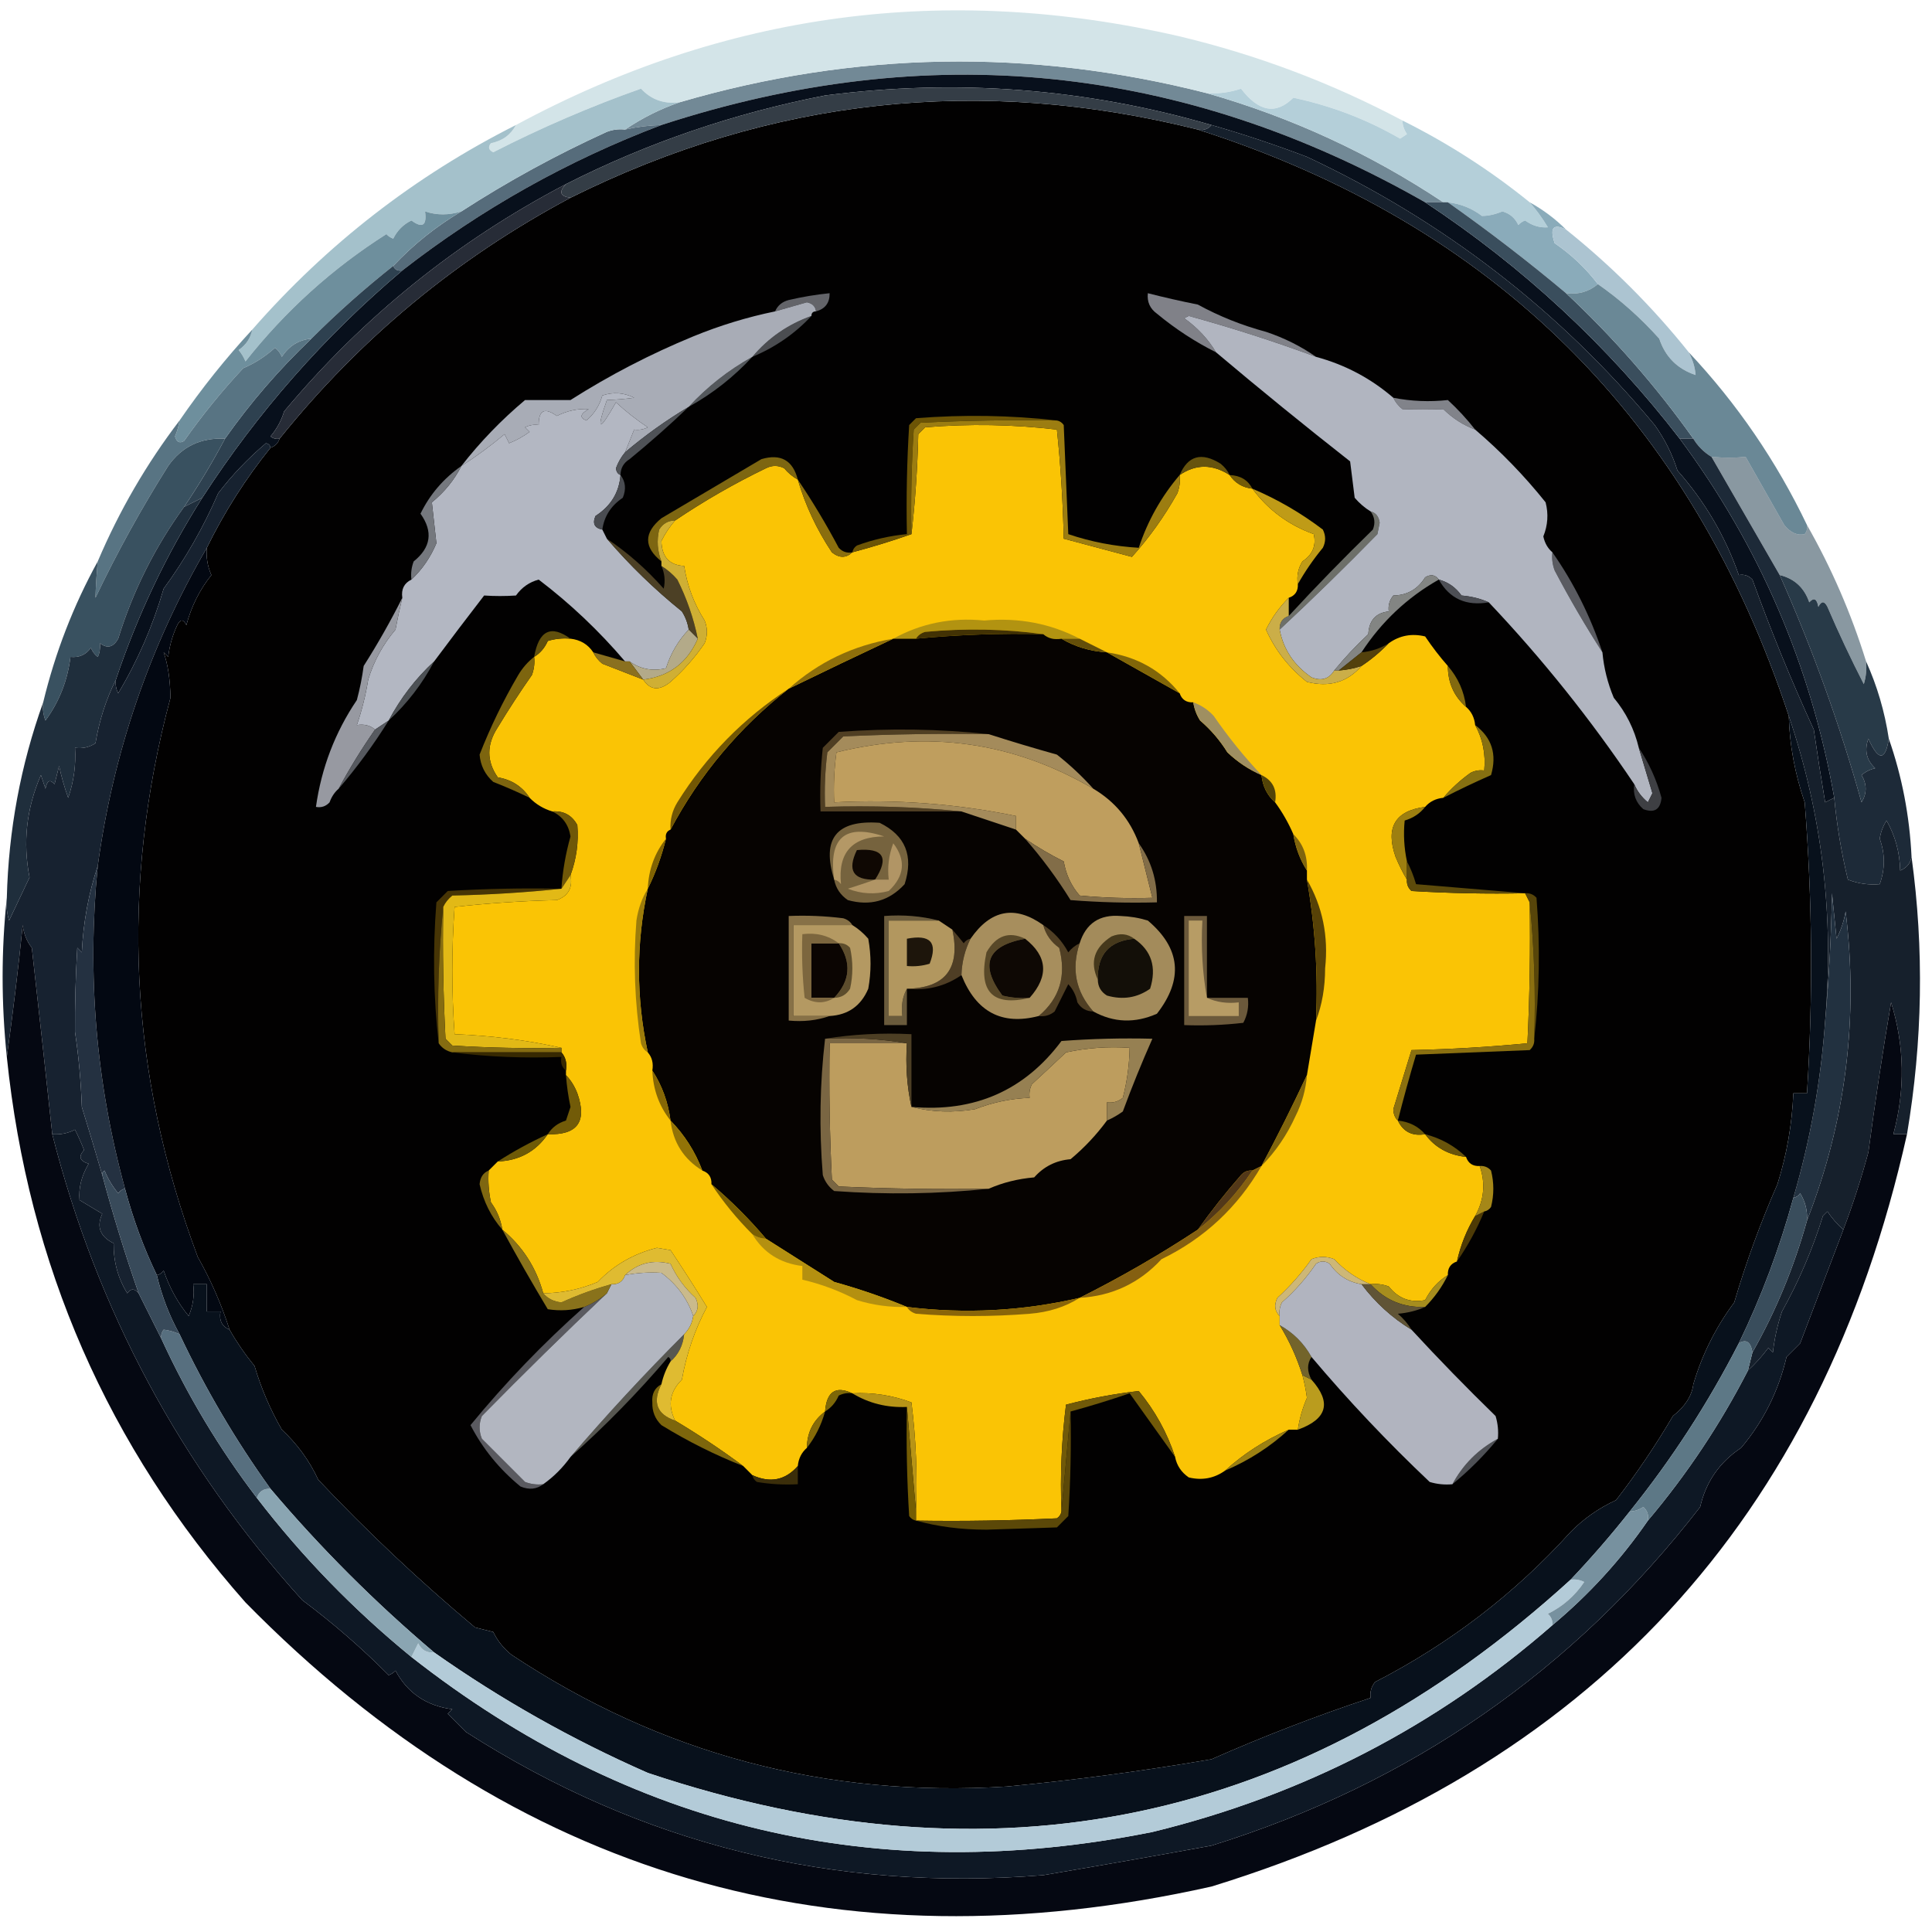 <?xml version="1.0" encoding="UTF-8"?>
<!DOCTYPE svg PUBLIC "-//W3C//DTD SVG 1.1//EN" "http://www.w3.org/Graphics/SVG/1.1/DTD/svg11.dtd">
<svg xmlns="http://www.w3.org/2000/svg" version="1.1" width="425px" height="425px" style="shape-rendering:geometricPrecision; text-rendering:geometricPrecision; image-rendering:optimizeQuality; fill-rule:evenodd; clip-rule:evenodd" xmlns:xlink="http://www.w3.org/1999/xlink">
<g><path style="opacity:1" fill="#728996" d="M 265.5,20.5 C 284.113,25.808 301.446,33.808 317.5,44.5C 316.167,44.5 314.833,44.5 313.5,44.5C 260.109,14.031 204.109,8.364 145.5,27.5C 142.794,27.575 140.127,27.908 137.5,28.5C 141.263,25.952 145.263,23.952 149.5,22.5C 187.976,11.238 226.643,10.572 265.5,20.5 Z"/></g>
<g><path style="opacity:0.986" fill="#d3e4e8" d="M 308.5,26.5 C 308.539,27.583 308.873,28.583 309.5,29.5C 309,29.833 308.5,30.167 308,30.5C 300.675,26.258 292.842,23.258 284.5,21.5C 280.72,25.281 276.886,24.614 273,19.5C 270.566,20.322 268.066,20.656 265.5,20.5C 226.643,10.572 187.976,11.238 149.5,22.5C 146.08,22.926 143.247,21.926 141,19.5C 129.885,23.432 119.052,28.099 108.5,33.5C 107.479,32.998 107.312,32.332 108,31.5C 110.521,31 112.354,29.667 113.5,27.5C 159.52,2.675 208.186,-3.825 259.5,8C 276.634,12.099 292.967,18.266 308.5,26.5 Z"/></g>
<g><path style="opacity:1" fill="#020101" d="M 263.5,28.5 C 328.686,49.352 372.019,92.352 393.5,157.5C 393.656,163.8 394.823,170.133 397,176.5C 398.683,197.922 398.85,219.256 397.5,240.5C 396.5,240.5 395.5,240.5 394.5,240.5C 394.216,247.321 393.049,253.988 391,260.5C 387.285,268.959 384.118,277.626 381.5,286.5C 377.41,292.013 374.41,298.013 372.5,304.5C 372.165,307.09 370.665,309.423 368,311.5C 364.213,317.948 360.047,324.115 355.5,330C 351.707,331.75 348.374,334.083 345.5,337C 333.282,350.526 318.949,361.526 302.5,370C 301.663,371.011 301.33,372.178 301.5,373.5C 289.618,377.441 277.951,381.941 266.5,387C 251.545,389.577 236.545,391.577 221.5,393C 181.71,395.502 145.377,385.835 112.5,364C 110.787,362.622 109.453,360.955 108.5,359C 107.167,358.667 105.833,358.333 104.5,358C 92.265,347.759 80.765,336.926 70,325.5C 68.078,321.337 65.412,317.67 62,314.5C 59.443,310.055 57.443,305.389 56,300.5C 53.886,297.907 52.053,295.24 50.5,292.5C 48.715,286.929 46.382,281.596 43.5,276.5C 28.364,236.026 26.364,195.026 37.5,153.5C 37.432,149.457 36.932,146.124 36,143.5C 36.333,143.833 36.667,144.167 37,144.5C 37.289,142.048 37.956,139.715 39,137.5C 39.667,136.167 40.333,136.167 41,137.5C 42.097,133.377 43.93,129.71 46.5,126.5C 45.652,124.591 45.318,122.591 45.5,120.5C 49.351,112.649 54.017,105.316 59.5,98.5C 60.5,98.167 61.167,97.5 61.5,96.5C 79.211,74.456 100.544,56.789 125.5,43.5C 169.658,21.52 215.658,16.52 263.5,28.5 Z"/></g>
<g><path style="opacity:1" fill="#566c7b" d="M 145.5,27.5 C 124.851,35.322 105.851,45.989 88.5,59.5C 87.508,59.672 86.842,59.338 86.5,58.5C 90.953,53.779 95.953,49.779 101.5,46.5C 111.691,39.903 122.357,34.069 133.5,29C 134.793,28.51 136.127,28.343 137.5,28.5C 140.127,27.908 142.794,27.575 145.5,27.5 Z"/></g>
<g><path style="opacity:1" fill="#b4cfd9" d="M 308.5,26.5 C 318.549,31.516 327.883,37.516 336.5,44.5C 337.945,46.133 339.279,47.966 340.5,50C 338.744,50.141 337.078,49.641 335.5,48.5C 334.914,48.709 334.414,49.043 334,49.5C 333.3,47.968 332.134,46.968 330.5,46.5C 328.899,47.165 327.399,47.499 326,47.5C 323.806,45.822 321.306,44.822 318.5,44.5C 318.167,44.5 317.833,44.5 317.5,44.5C 301.446,33.808 284.113,25.808 265.5,20.5C 268.066,20.656 270.566,20.322 273,19.5C 276.886,24.614 280.72,25.281 284.5,21.5C 292.842,23.258 300.675,26.258 308,30.5C 308.5,30.167 309,29.833 309.5,29.5C 308.873,28.583 308.539,27.583 308.5,26.5 Z"/></g>
<g><path style="opacity:1" fill="#08101c" d="M 313.5,44.5 C 335.057,58.724 353.724,76.057 369.5,96.5C 387.036,120.09 398.369,146.424 403.5,175.5C 402.85,175.804 402.183,176.137 401.5,176.5C 400.601,171.179 399.768,165.846 399,160.5C 394.049,149.713 389.549,138.713 385.5,127.5C 384.675,126.614 383.675,126.281 382.5,126.5C 379.559,118.026 375.059,110.36 369,103.5C 367.881,99.93 366.215,96.596 364,93.5C 342.965,68.211 317.465,48.544 287.5,34.5C 280.578,31.869 273.578,29.536 266.5,27.5C 238.777,19.436 210.444,17.269 181.5,21C 161.391,24.925 142.391,31.425 124.5,40.5C 100.549,53.033 79.883,69.7 62.5,90.5C 61.866,92.567 60.866,94.4 59.5,96C 60.094,96.464 60.761,96.631 61.5,96.5C 61.167,97.5 60.5,98.167 59.5,98.5C 59.44,97.957 59.107,97.624 58.5,97.5C 54.536,100.861 51.036,104.528 48,108.5C 44.759,115.989 40.759,122.989 36,129.5C 33.611,137.696 30.278,145.362 26,152.5C 25.517,151.552 25.351,150.552 25.5,149.5C 30.23,135.375 36.563,122.042 44.5,109.5C 56.677,90.655 71.344,73.989 88.5,59.5C 105.851,45.989 124.851,35.322 145.5,27.5C 204.109,8.364 260.109,14.031 313.5,44.5 Z"/></g>
<g><path style="opacity:1" fill="#343d46" d="M 266.5,27.5 C 265.791,28.404 264.791,28.737 263.5,28.5C 215.658,16.52 169.658,21.52 125.5,43.5C 123.204,43.196 122.871,42.196 124.5,40.5C 142.391,31.425 161.391,24.925 181.5,21C 210.444,17.269 238.777,19.436 266.5,27.5 Z"/></g>
<g><path style="opacity:1" fill="#a4c1cb" d="M 149.5,22.5 C 145.263,23.952 141.263,25.952 137.5,28.5C 136.127,28.343 134.793,28.51 133.5,29C 122.357,34.069 111.691,39.903 101.5,46.5C 98.728,47.371 96.062,47.371 93.5,46.5C 93.935,49.613 92.935,50.279 90.5,48.5C 88.728,49.36 87.395,50.693 86.5,52.5C 85.914,52.291 85.414,51.957 85,51.5C 73.125,59.037 62.792,68.371 54,79.5C 53.626,78.584 53.126,77.75 52.5,77C 54.141,75.871 55.141,74.371 55.5,72.5C 71.969,53.684 91.303,38.684 113.5,27.5C 112.354,29.667 110.521,31 108,31.5C 107.312,32.332 107.479,32.998 108.5,33.5C 119.052,28.099 129.885,23.432 141,19.5C 143.247,21.926 146.08,22.926 149.5,22.5 Z"/></g>
<g><path style="opacity:1" fill="#272c37" d="M 124.5,40.5 C 122.871,42.196 123.204,43.196 125.5,43.5C 100.544,56.789 79.211,74.456 61.5,96.5C 60.761,96.631 60.094,96.464 59.5,96C 60.866,94.4 61.866,92.567 62.5,90.5C 79.883,69.7 100.549,53.033 124.5,40.5 Z"/></g>
<g><path style="opacity:1" fill="#8aabba" d="M 318.5,44.5 C 321.306,44.822 323.806,45.822 326,47.5C 327.399,47.499 328.899,47.165 330.5,46.5C 332.134,46.968 333.3,47.968 334,49.5C 334.414,49.043 334.914,48.709 335.5,48.5C 337.078,49.641 338.744,50.141 340.5,50C 339.279,47.966 337.945,46.133 336.5,44.5C 339.473,46.147 342.14,48.147 344.5,50.5C 341.688,49.113 340.855,50.113 342,53.5C 345.667,56.001 348.834,59.001 351.5,62.5C 349.521,64.168 347.188,64.834 344.5,64.5C 336.161,57.505 327.495,50.839 318.5,44.5 Z"/></g>
<g><path style="opacity:1" fill="#acc4d1" d="M 344.5,50.5 C 354.5,58.5 363.5,67.5 371.5,77.5C 372.366,79.144 372.866,80.811 373,82.5C 369,81.167 366.333,78.5 365,74.5C 360.866,69.888 356.366,65.888 351.5,62.5C 348.834,59.001 345.667,56.001 342,53.5C 340.855,50.113 341.688,49.113 344.5,50.5 Z"/></g>
<g><path style="opacity:1" fill="#636469" d="M 179.5,68.5 C 179.38,67.414 178.713,66.747 177.5,66.5C 175.149,67.173 172.816,67.84 170.5,68.5C 171.058,67.21 172.058,66.377 173.5,66C 176.478,65.304 179.478,64.804 182.5,64.5C 182.532,66.619 181.532,67.952 179.5,68.5 Z"/></g>
<g><path style="opacity:1" fill="#808188" d="M 289.5,78.5 C 280.319,75.107 270.986,72.107 261.5,69.5C 261.167,69.667 260.833,69.833 260.5,70C 263.428,72.09 265.761,74.59 267.5,77.5C 262.882,75.185 258.549,72.352 254.5,69C 252.963,67.89 252.297,66.39 252.5,64.5C 256.127,65.429 259.793,66.263 263.5,67C 268.182,69.566 273.182,71.566 278.5,73C 282.507,74.337 286.173,76.17 289.5,78.5 Z"/></g>
<g><path style="opacity:1" fill="#6e8f9d" d="M 101.5,46.5 C 95.953,49.779 90.953,53.779 86.5,58.5C 80.151,63.52 74.151,68.853 68.5,74.5C 65.737,74.744 63.571,76.077 62,78.5C 61.692,77.692 61.192,77.025 60.5,76.5C 58.412,78.392 56.079,79.892 53.5,81C 48.788,86.043 44.455,91.377 40.5,97C 39.517,97.591 38.85,97.257 38.5,96C 38.989,94.862 39.322,93.695 39.5,92.5C 44.364,85.429 49.697,78.762 55.5,72.5C 55.141,74.371 54.141,75.871 52.5,77C 53.126,77.75 53.626,78.584 54,79.5C 62.792,68.371 73.125,59.037 85,51.5C 85.414,51.957 85.914,52.291 86.5,52.5C 87.395,50.693 88.728,49.36 90.5,48.5C 92.935,50.279 93.935,49.613 93.5,46.5C 96.062,47.371 98.728,47.371 101.5,46.5 Z"/></g>
<g><path style="opacity:1" fill="#4b4d51" d="M 178.5,69.5 C 174.87,73.396 170.536,76.396 165.5,78.5C 169.001,74.338 173.335,71.338 178.5,69.5 Z"/></g>
<g><path style="opacity:1" fill="#54585c" d="M 165.5,78.5 C 161.413,82.922 156.746,86.589 151.5,89.5C 155.587,85.078 160.254,81.411 165.5,78.5 Z"/></g>
<g><path style="opacity:1" fill="#3a4e5d" d="M 313.5,44.5 C 314.833,44.5 316.167,44.5 317.5,44.5C 317.833,44.5 318.167,44.5 318.5,44.5C 327.495,50.839 336.161,57.505 344.5,64.5C 354.922,74.253 364.256,84.919 372.5,96.5C 371.5,96.5 370.5,96.5 369.5,96.5C 353.724,76.057 335.057,58.724 313.5,44.5 Z"/></g>
<g><path style="opacity:1" fill="#a8acb6" d="M 179.5,68.5 C 178.833,68.5 178.5,68.833 178.5,69.5C 173.335,71.338 169.001,74.338 165.5,78.5C 160.254,81.411 155.587,85.078 151.5,89.5C 146.555,92.445 141.888,95.779 137.5,99.5C 138.167,97.833 138.833,96.167 139.5,94.5C 140.552,94.65 141.552,94.483 142.5,94C 140.023,92.357 137.69,90.524 135.5,88.5C 131.747,95.12 131.08,94.954 133.5,88C 135.657,87.922 137.657,87.755 139.5,87.5C 137.235,86.353 134.902,86.186 132.5,87C 131.88,89.212 130.713,91.046 129,92.5C 127.437,91.898 127.604,91.065 129.5,90C 127.095,89.852 124.761,90.352 122.5,91.5C 119.804,89.56 118.471,90.227 118.5,93.5C 117.448,93.35 116.448,93.517 115.5,94C 115.833,94.333 116.167,94.667 116.5,95C 115.109,96.02 113.609,96.853 112,97.5C 111.667,96.833 111.333,96.167 111,95.5C 107.937,98.076 104.771,100.409 101.5,102.5C 105.627,97.205 110.294,92.372 115.5,88C 118.833,88 122.167,88 125.5,88C 134.065,82.55 143.065,77.884 152.5,74C 158.361,71.598 164.361,69.764 170.5,68.5C 172.816,67.84 175.149,67.173 177.5,66.5C 178.713,66.747 179.38,67.414 179.5,68.5 Z"/></g>
<g><path style="opacity:1" fill="#81838a" d="M 306.5,87.5 C 310.462,88.278 314.462,88.444 318.5,88C 320.706,90.037 322.706,92.203 324.5,94.5C 321.884,93.52 319.551,92.02 317.5,90C 314.514,90.128 311.514,90.128 308.5,90C 307.619,89.292 306.953,88.458 306.5,87.5 Z"/></g>
<g><path style="opacity:1" fill="#fac405" d="M 259.5,104.5 C 263.056,102.06 266.723,102.06 270.5,104.5C 271.659,106.25 273.326,107.25 275.5,107.5C 278.93,112.146 283.43,115.48 289,117.5C 289.582,120.011 288.749,122.011 286.5,123.5C 285.548,125.045 285.215,126.712 285.5,128.5C 285.573,130.027 284.906,131.027 283.5,131.5C 281.441,133.558 279.774,135.891 278.5,138.5C 280.517,143.027 283.517,146.861 287.5,150C 292.392,151.252 296.392,150.085 299.5,146.5C 301.62,145.101 303.62,143.435 305.5,141.5C 307.896,139.788 310.562,139.288 313.5,140C 315.066,142.326 316.732,144.492 318.5,146.5C 318.502,150.165 319.835,153.165 322.5,155.5C 323.674,156.514 324.34,157.847 324.5,159.5C 326.178,162.552 326.845,165.885 326.5,169.5C 325.448,169.351 324.448,169.517 323.5,170C 321.237,171.617 319.237,173.45 317.5,175.5C 315.847,175.66 314.514,176.326 313.5,177.5C 306.897,178.351 304.73,182.018 307,188.5C 307.757,190.315 308.59,191.981 309.5,193.5C 309.414,194.496 309.748,195.329 310.5,196C 318.827,196.5 327.16,196.666 335.5,196.5C 335.833,197.167 336.167,197.833 336.5,198.5C 336.666,208.839 336.5,219.172 336,229.5C 327.578,230.318 319.078,230.818 310.5,231C 309.186,235.307 307.852,239.64 306.5,244C 306.528,245.07 306.861,245.903 307.5,246.5C 308.687,248.975 310.687,249.975 313.5,249.5C 315.651,252.415 318.651,254.082 322.5,254.5C 322.973,255.906 323.973,256.573 325.5,256.5C 326.818,260.274 326.485,263.941 324.5,267.5C 322.631,270.578 321.298,273.911 320.5,277.5C 319.094,277.973 318.427,278.973 318.5,280.5C 316.381,281.791 314.715,283.625 313.5,286C 310.266,286.641 307.6,285.641 305.5,283C 304.207,282.51 302.873,282.343 301.5,282.5C 298.486,281.307 295.819,279.474 293.5,277C 291.833,276.333 290.167,276.333 288.5,277C 286.345,280.051 283.845,282.885 281,285.5C 280.235,287.066 280.402,288.399 281.5,289.5C 281.5,290.167 281.5,290.833 281.5,291.5C 283.614,294.939 285.281,298.606 286.5,302.5C 286.938,304.126 287.272,305.793 287.5,307.5C 286.522,309.777 285.855,312.11 285.5,314.5C 284.833,314.5 284.167,314.5 283.5,314.5C 278.25,316.779 273.584,319.779 269.5,323.5C 267.104,325.212 264.438,325.712 261.5,325C 259.859,323.871 258.859,322.371 258.5,320.5C 256.751,315.17 254.084,310.336 250.5,306C 245.18,306.596 239.847,307.596 234.5,309C 233.518,316.747 233.185,324.58 233.5,332.5C 233.389,333.117 233.056,333.617 232.5,334C 222.172,334.5 211.839,334.666 201.5,334.5C 201.5,333.833 201.5,333.167 201.5,332.5C 201.831,324.472 201.498,316.472 200.5,308.5C 196.313,306.935 191.98,306.268 187.5,306.5C 183.834,304.786 181.834,306.12 181.5,310.5C 178.863,312.482 177.53,315.148 177.5,318.5C 176.326,319.514 175.66,320.847 175.5,322.5C 172.752,325.629 169.418,326.296 165.5,324.5C 164.833,323.833 164.167,323.167 163.5,322.5C 158.672,318.919 153.672,315.585 148.5,312.5C 146.841,309.118 147.341,306.118 150,303.5C 151.003,297.839 152.836,292.505 155.5,287.5C 152.929,283.31 150.262,279.143 147.5,275C 146.5,274.833 145.5,274.667 144.5,274.5C 139.362,275.804 135.028,278.304 131.5,282C 127.694,283.617 123.694,284.45 119.5,284.5C 117.961,278.862 114.961,274.195 110.5,270.5C 110.152,268.287 109.319,266.287 108,264.5C 107.503,262.19 107.337,259.857 107.5,257.5C 108.167,256.833 108.833,256.167 109.5,255.5C 114.223,255.307 117.89,253.307 120.5,249.5C 127.029,249.728 129.196,246.728 127,240.5C 126.392,238.934 125.558,237.6 124.5,236.5C 124.5,236.167 124.5,235.833 124.5,235.5C 124.768,233.901 124.434,232.568 123.5,231.5C 123.5,231.167 123.5,230.833 123.5,230.5C 115.987,228.823 108.154,227.823 100,227.5C 99.333,218.167 99.333,208.833 100,199.5C 107.421,198.684 114.921,198.184 122.5,198C 125.035,197.072 126.035,195.238 125.5,192.5C 126.813,188.924 127.313,185.258 127,181.5C 125.814,179.323 123.981,178.323 121.5,178.5C 119.58,177.935 117.913,176.935 116.5,175.5C 114.88,173.016 112.547,171.516 109.5,171C 107.019,167.454 107.019,163.787 109.5,160C 111.878,156.074 114.378,152.241 117,148.5C 117.49,147.207 117.657,145.873 117.5,144.5C 118.837,143.685 119.837,142.518 120.5,141C 122.134,140.506 123.801,140.34 125.5,140.5C 127.674,140.75 129.341,141.75 130.5,143.5C 130.953,144.458 131.619,145.292 132.5,146C 135.562,147.205 138.562,148.372 141.5,149.5C 143.03,151.847 145.03,152.014 147.5,150C 150.372,147.463 152.872,144.63 155,141.5C 155.667,139.833 155.667,138.167 155,136.5C 152.656,132.813 151.156,128.813 150.5,124.5C 147.23,124.321 145.563,122.488 145.5,119C 146.315,117.357 147.315,115.857 148.5,114.5C 154.867,110.205 161.534,106.371 168.5,103C 169.833,102.333 171.167,102.333 172.5,103C 173.373,104.045 174.373,104.878 175.5,105.5C 177.154,111.146 179.654,116.479 183,121.5C 184.616,122.801 186.116,122.801 187.5,121.5C 191.98,120.302 196.313,118.969 200.5,117.5C 201.329,110.345 201.829,103.011 202,95.5C 202.5,95 203,94.5 203.5,94C 213.214,93.193 222.881,93.359 232.5,94.5C 233.332,102.479 233.832,110.479 234,118.5C 238.982,119.833 243.982,121.167 249,122.5C 252.783,118.313 256.116,113.646 259,108.5C 259.49,107.207 259.657,105.873 259.5,104.5 Z"/></g>
<g><path style="opacity:1" fill="#b3b7c2" d="M 137.5,99.5 C 136.645,100.531 135.978,101.697 135.5,103C 135.57,103.765 135.903,104.265 136.5,104.5C 136.203,108.326 134.37,111.326 131,113.5C 130.275,115.157 130.775,116.157 132.5,116.5C 132.833,117.167 133.167,117.833 133.5,118.5C 138.497,124.33 143.997,129.663 150,134.5C 150.791,135.745 151.291,137.078 151.5,138.5C 149.216,140.89 147.55,143.724 146.5,147C 143.562,147.712 140.896,147.212 138.5,145.5C 138.167,145.5 137.833,145.5 137.5,145.5C 131.79,138.789 125.457,132.789 118.5,127.5C 116.444,128.048 114.777,129.214 113.5,131C 111.144,131.155 108.811,131.155 106.5,131C 102.759,135.844 99.093,140.677 95.5,145.5C 91.463,149.215 88.13,153.548 85.5,158.5C 84.5,159.167 83.5,159.833 82.5,160.5C 81.432,159.566 80.099,159.232 78.5,159.5C 79.609,156.267 80.442,152.934 81,149.5C 82.23,145.429 84.23,141.763 87,138.5C 87.44,136.134 87.94,133.801 88.5,131.5C 88.229,129.62 88.896,128.287 90.5,127.5C 92.86,125.287 94.694,122.621 96,119.5C 95.667,116.5 95.333,113.5 95,110.5C 97.782,108.229 99.949,105.563 101.5,102.5C 104.771,100.409 107.937,98.076 111,95.5C 111.333,96.167 111.667,96.833 112,97.5C 113.609,96.853 115.109,96.02 116.5,95C 116.167,94.667 115.833,94.333 115.5,94C 116.448,93.517 117.448,93.35 118.5,93.5C 118.471,90.227 119.804,89.56 122.5,91.5C 124.761,90.352 127.095,89.852 129.5,90C 127.604,91.065 127.437,91.898 129,92.5C 130.713,91.046 131.88,89.212 132.5,87C 134.902,86.186 137.235,86.353 139.5,87.5C 137.657,87.755 135.657,87.922 133.5,88C 131.08,94.954 131.747,95.12 135.5,88.5C 137.69,90.524 140.023,92.357 142.5,94C 141.552,94.483 140.552,94.65 139.5,94.5C 138.833,96.167 138.167,97.833 137.5,99.5 Z"/></g>
<g><path style="opacity:1" fill="#6c5405" d="M 232.5,92.5 C 222.494,92.334 212.494,92.5 202.5,93C 202,93.5 201.5,94 201,94.5C 200.5,102.159 200.334,109.826 200.5,117.5C 196.313,118.969 191.98,120.302 187.5,121.5C 187.611,120.883 187.944,120.383 188.5,120C 192.07,118.69 195.737,117.857 199.5,117.5C 199.334,109.493 199.5,101.493 200,93.5C 200.5,93 201,92.5 201.5,92C 212.008,91.175 222.342,91.341 232.5,92.5 Z"/></g>
<g><path style="opacity:1" fill="#4f5257" d="M 151.5,89.5 C 147.361,93.468 143.027,97.301 138.5,101C 137.177,101.816 136.511,102.983 136.5,104.5C 135.903,104.265 135.57,103.765 135.5,103C 135.978,101.697 136.645,100.531 137.5,99.5C 141.888,95.779 146.555,92.445 151.5,89.5 Z"/></g>
<g><path style="opacity:1" fill="#7d6611" d="M 175.5,105.5 C 174.373,104.878 173.373,104.045 172.5,103C 171.167,102.333 169.833,102.333 168.5,103C 161.534,106.371 154.867,110.205 148.5,114.5C 146.983,114.511 145.816,115.177 145,116.5C 144.444,118.885 144.61,121.218 145.5,123.5C 141.599,120.374 141.599,117.208 145.5,114C 152.833,109.667 160.167,105.333 167.5,101C 171.745,99.752 174.412,101.252 175.5,105.5 Z"/></g>
<g><path style="opacity:1" fill="#2e4150" d="M 86.5,58.5 C 86.842,59.338 87.508,59.672 88.5,59.5C 71.344,73.989 56.677,90.655 44.5,109.5C 43.167,110.167 41.833,110.833 40.5,111.5C 43.752,106.666 46.752,101.666 49.5,96.5C 55.057,88.602 61.39,81.269 68.5,74.5C 74.151,68.853 80.151,63.52 86.5,58.5 Z"/></g>
<g><path style="opacity:1" fill="#67540e" d="M 270.5,104.5 C 266.723,102.06 263.056,102.06 259.5,104.5C 261.316,100.225 264.316,99.392 268.5,102C 269.381,102.708 270.047,103.542 270.5,104.5 Z"/></g>
<g><path style="opacity:1" fill="#745c07" d="M 270.5,104.5 C 272.848,104.592 274.514,105.592 275.5,107.5C 273.326,107.25 271.659,106.25 270.5,104.5 Z"/></g>
<g><path style="opacity:0.996" fill="#6a8896" d="M 351.5,62.5 C 356.366,65.888 360.866,69.888 365,74.5C 366.333,78.5 369,81.167 373,82.5C 372.866,80.811 372.366,79.144 371.5,77.5C 382.113,88.789 390.779,101.456 397.5,115.5C 397.631,116.239 397.464,116.906 397,117.5C 395.39,117.87 393.89,117.203 392.5,115.5C 389.667,110.5 386.833,105.5 384,100.5C 381.712,100.737 379.212,100.737 376.5,100.5C 374.806,99.473 373.473,98.139 372.5,96.5C 364.256,84.919 354.922,74.253 344.5,64.5C 347.188,64.834 349.521,64.168 351.5,62.5 Z"/></g>
<g><path style="opacity:1" fill="#587483" d="M 68.5,74.5 C 61.39,81.269 55.057,88.602 49.5,96.5C 44.144,96.249 39.977,98.249 37,102.5C 31.109,111.821 25.776,121.488 21,131.5C 21.083,128.881 21.25,126.214 21.5,123.5C 26.241,112.34 32.241,102.006 39.5,92.5C 39.322,93.695 38.989,94.862 38.5,96C 38.85,97.257 39.517,97.591 40.5,97C 44.455,91.377 48.788,86.043 53.5,81C 56.079,79.892 58.412,78.392 60.5,76.5C 61.192,77.025 61.692,77.692 62,78.5C 63.571,76.077 65.737,74.744 68.5,74.5 Z"/></g>
<g><path style="opacity:1" fill="#8a6e0e" d="M 175.5,105.5 C 178.726,110.271 181.726,115.271 184.5,120.5C 185.325,121.386 186.325,121.719 187.5,121.5C 186.116,122.801 184.616,122.801 183,121.5C 179.654,116.479 177.154,111.146 175.5,105.5 Z"/></g>
<g><path style="opacity:1" fill="#4a4c51" d="M 136.5,104.5 C 137.613,105.946 137.78,107.613 137,109.5C 134.418,111.228 132.918,113.561 132.5,116.5C 130.775,116.157 130.275,115.157 131,113.5C 134.37,111.326 136.203,108.326 136.5,104.5 Z"/></g>
<g><path style="opacity:1" fill="#75787e" d="M 101.5,102.5 C 99.949,105.563 97.782,108.229 95,110.5C 95.333,113.5 95.667,116.5 96,119.5C 94.694,122.621 92.86,125.287 90.5,127.5C 90.343,126.127 90.51,124.793 91,123.5C 94.808,120.442 95.308,116.942 92.5,113C 94.565,108.763 97.565,105.263 101.5,102.5 Z"/></g>
<g><path style="opacity:1" fill="#9c7d11" d="M 232.5,92.5 C 233.117,92.611 233.617,92.944 234,93.5C 234.333,101.5 234.667,109.5 235,117.5C 239.996,119.189 245.163,120.189 250.5,120.5C 252.471,114.554 255.471,109.221 259.5,104.5C 259.657,105.873 259.49,107.207 259,108.5C 256.116,113.646 252.783,118.313 249,122.5C 243.982,121.167 238.982,119.833 234,118.5C 233.832,110.479 233.332,102.479 232.5,94.5C 222.881,93.359 213.214,93.193 203.5,94C 203,94.5 202.5,95 202,95.5C 201.829,103.011 201.329,110.345 200.5,117.5C 200.334,109.826 200.5,102.159 201,94.5C 201.5,94 202,93.5 202.5,93C 212.494,92.5 222.494,92.334 232.5,92.5 Z"/></g>
<g><path style="opacity:1" fill="#bf9b17" d="M 275.5,107.5 C 281.021,109.845 286.188,112.845 291,116.5C 291.667,117.833 291.667,119.167 291,120.5C 288.897,123.059 287.064,125.726 285.5,128.5C 285.215,126.712 285.548,125.045 286.5,123.5C 288.749,122.011 289.582,120.011 289,117.5C 283.43,115.48 278.93,112.146 275.5,107.5 Z"/></g>
<g><path style="opacity:1" fill="#395160" d="M 49.5,96.5 C 46.752,101.666 43.752,106.666 40.5,111.5C 34.079,120.343 29.245,130.009 26,140.5C 24.921,142.394 23.587,142.727 22,141.5C 22.077,142.738 21.911,143.738 21.5,144.5C 20.808,143.975 20.308,143.308 20,142.5C 18.89,144.037 17.39,144.703 15.5,144.5C 14.877,149.675 13.043,154.342 10,158.5C 9.51,157.207 9.343,155.873 9.5,154.5C 12.148,143.554 16.148,133.221 21.5,123.5C 21.25,126.214 21.083,128.881 21,131.5C 25.776,121.488 31.109,111.821 37,102.5C 39.977,98.249 44.144,96.249 49.5,96.5 Z"/></g>
<g><path style="opacity:1" fill="#6d6f69" d="M 301.5,112.5 C 302.649,112.791 303.316,113.624 303.5,115C 303.333,115.833 303.167,116.667 303,117.5C 295.911,124.757 288.745,131.757 281.5,138.5C 281.427,136.973 282.094,135.973 283.5,135.5C 289.436,129.062 295.603,122.729 302,116.5C 302.579,115.072 302.412,113.738 301.5,112.5 Z"/></g>
<g><path style="opacity:1" fill="#5a5b61" d="M 341.5,121.5 C 346.186,128.205 349.853,135.539 352.5,143.5C 348.761,137.695 345.261,131.695 342,125.5C 341.51,124.207 341.343,122.873 341.5,121.5 Z"/></g>
<g><path style="opacity:1" fill="#4c4025" d="M 133.5,118.5 C 138.072,121.563 142.239,125.23 146,129.5C 146.384,127.803 146.218,126.137 145.5,124.5C 146.794,125.29 147.961,126.29 149,127.5C 151.079,131.653 152.579,135.986 153.5,140.5C 152.833,139.833 152.167,139.167 151.5,138.5C 151.291,137.078 150.791,135.745 150,134.5C 143.997,129.663 138.497,124.33 133.5,118.5 Z"/></g>
<g><path style="opacity:1" fill="#b1b5c0" d="M 289.5,78.5 C 295.877,80.222 301.543,83.222 306.5,87.5C 306.953,88.458 307.619,89.292 308.5,90C 311.514,90.128 314.514,90.128 317.5,90C 319.551,92.02 321.884,93.52 324.5,94.5C 330.163,99.33 335.33,104.663 340,110.5C 340.66,113.047 340.493,115.547 339.5,118C 339.808,119.459 340.475,120.626 341.5,121.5C 341.343,122.873 341.51,124.207 342,125.5C 345.261,131.695 348.761,137.695 352.5,143.5C 352.814,146.947 353.648,150.28 355,153.5C 357.688,156.727 359.522,160.394 360.5,164.5C 361.494,167.816 362.494,171.149 363.5,174.5C 363.167,175.167 362.833,175.833 362.5,176.5C 361.141,175.376 360.141,174.042 359.5,172.5C 349.973,158.301 339.307,144.968 327.5,132.5C 325.708,131.691 323.708,131.191 321.5,131C 320.211,129.198 318.544,128.031 316.5,127.5C 315.749,126.427 314.749,126.26 313.5,127C 311.892,129.609 309.559,130.942 306.5,131C 305.663,132.011 305.33,133.178 305.5,134.5C 302.654,134.809 301.154,136.475 301,139.5C 298.245,142.083 295.745,144.749 293.5,147.5C 292.341,149.377 290.674,149.877 288.5,149C 284.652,146.353 282.319,142.853 281.5,138.5C 288.745,131.757 295.911,124.757 303,117.5C 303.167,116.667 303.333,115.833 303.5,115C 303.316,113.624 302.649,112.791 301.5,112.5C 300.206,111.71 299.039,110.71 298,109.5C 297.667,106.833 297.333,104.167 297,101.5C 286.978,93.636 277.145,85.636 267.5,77.5C 265.761,74.59 263.428,72.09 260.5,70C 260.833,69.833 261.167,69.667 261.5,69.5C 270.986,72.107 280.319,75.107 289.5,78.5 Z"/></g>
<g><path style="opacity:1" fill="#4d4f55" d="M 316.5,127.5 C 318.544,128.031 320.211,129.198 321.5,131C 323.708,131.191 325.708,131.691 327.5,132.5C 322.525,133.362 318.859,131.695 316.5,127.5 Z"/></g>
<g><path style="opacity:1" fill="#838583" d="M 316.5,127.5 C 309.568,131.43 303.901,136.764 299.5,143.5C 297.809,144.864 296.142,146.197 294.5,147.5C 294.167,147.5 293.833,147.5 293.5,147.5C 295.745,144.749 298.245,142.083 301,139.5C 301.154,136.475 302.654,134.809 305.5,134.5C 305.33,133.178 305.663,132.011 306.5,131C 309.559,130.942 311.892,129.609 313.5,127C 314.749,126.26 315.749,126.427 316.5,127.5 Z"/></g>
<g><path style="opacity:1" fill="#b29311" d="M 237.5,140.5 C 236.167,140.5 234.833,140.5 233.5,140.5C 231.901,140.768 230.568,140.434 229.5,139.5C 221.01,138.343 212.343,138.176 203.5,139C 202.584,139.278 201.918,139.778 201.5,140.5C 199.833,140.5 198.167,140.5 196.5,140.5C 202.631,137.113 209.297,135.779 216.5,136.5C 224.073,135.816 231.073,137.149 237.5,140.5 Z"/></g>
<g><path style="opacity:1" fill="#423204" d="M 229.5,139.5 C 220.134,139.279 210.801,139.613 201.5,140.5C 201.918,139.778 202.584,139.278 203.5,139C 212.343,138.176 221.01,138.343 229.5,139.5 Z"/></g>
<g><path style="opacity:0.631" fill="#455d6b" d="M 376.5,100.5 C 379.212,100.737 381.712,100.737 384,100.5C 386.833,105.5 389.667,110.5 392.5,115.5C 393.89,117.203 395.39,117.87 397,117.5C 397.464,116.906 397.631,116.239 397.5,115.5C 402.895,124.965 407.228,134.965 410.5,145.5C 410.66,147.199 410.494,148.866 410,150.5C 407.143,144.934 404.477,139.267 402,133.5C 401.333,132.167 400.667,132.167 400,133.5C 399.683,131.699 399.016,131.366 398,132.5C 396.906,129.291 394.74,127.291 391.5,126.5C 386.517,117.873 381.517,109.207 376.5,100.5 Z"/></g>
<g><path style="opacity:1" fill="#060301" d="M 229.5,139.5 C 230.568,140.434 231.901,140.768 233.5,140.5C 236.505,142.277 239.838,143.277 243.5,143.5C 248.825,146.497 254.159,149.497 259.5,152.5C 259.973,153.906 260.973,154.573 262.5,154.5C 262.709,155.922 263.209,157.255 264,158.5C 266.374,160.539 268.374,162.872 270,165.5C 272.231,167.624 274.731,169.291 277.5,170.5C 277.755,172.967 278.755,174.967 280.5,176.5C 282.083,178.663 283.416,180.996 284.5,183.5C 284.98,186.443 285.98,189.11 287.5,191.5C 287.5,192.167 287.5,192.833 287.5,193.5C 289.302,203.721 289.968,214.054 289.5,224.5C 288.833,228.5 288.167,232.5 287.5,236.5C 284.367,243.21 281.033,249.877 277.5,256.5C 276.833,256.833 276.167,257.167 275.5,257.5C 274.504,257.414 273.671,257.748 273,258.5C 269.596,262.394 266.429,266.394 263.5,270.5C 255.117,276.024 246.451,281.024 237.5,285.5C 224.954,288.409 212.288,289.076 199.5,287.5C 194.373,285.376 189.039,283.543 183.5,282C 178.477,278.824 173.477,275.658 168.5,272.5C 164.833,268.167 160.833,264.167 156.5,260.5C 156.573,258.973 155.906,257.973 154.5,257.5C 152.913,253.317 150.579,249.65 147.5,246.5C 146.975,242.467 145.642,238.8 143.5,235.5C 143.768,233.901 143.434,232.568 142.5,231.5C 139.915,219.489 139.915,207.489 142.5,195.5C 144.204,192.061 145.538,188.395 146.5,184.5C 146.328,183.508 146.662,182.842 147.5,182.5C 153.912,170.409 162.578,160.076 173.5,151.5C 181.217,147.743 188.884,144.076 196.5,140.5C 198.167,140.5 199.833,140.5 201.5,140.5C 210.801,139.613 220.134,139.279 229.5,139.5 Z"/></g>
<g><path style="opacity:1" fill="#644f09" d="M 233.5,140.5 C 234.833,140.5 236.167,140.5 237.5,140.5C 239.5,141.5 241.5,142.5 243.5,143.5C 239.838,143.277 236.505,142.277 233.5,140.5 Z"/></g>
<g><path style="opacity:1" fill="#61500d" d="M 125.5,140.5 C 123.801,140.34 122.134,140.506 120.5,141C 119.837,142.518 118.837,143.685 117.5,144.5C 118.516,138.706 121.183,137.373 125.5,140.5 Z"/></g>
<g><path style="opacity:1" fill="#b3aa89" d="M 151.5,138.5 C 152.167,139.167 152.833,139.833 153.5,140.5C 151.198,145.807 147.198,148.807 141.5,149.5C 140.5,148.167 139.5,146.833 138.5,145.5C 140.896,147.212 143.562,147.712 146.5,147C 147.55,143.724 149.216,140.89 151.5,138.5 Z"/></g>
<g><path style="opacity:1" fill="#cbae48" d="M 283.5,131.5 C 283.5,132.833 283.5,134.167 283.5,135.5C 282.094,135.973 281.427,136.973 281.5,138.5C 282.319,142.853 284.652,146.353 288.5,149C 290.674,149.877 292.341,149.377 293.5,147.5C 293.833,147.5 294.167,147.5 294.5,147.5C 296.216,147.371 297.883,147.038 299.5,146.5C 296.392,150.085 292.392,151.252 287.5,150C 283.517,146.861 280.517,143.027 278.5,138.5C 279.774,135.891 281.441,133.558 283.5,131.5 Z"/></g>
<g><path style="opacity:1" fill="#816609" d="M 243.5,143.5 C 250.082,144.453 255.416,147.453 259.5,152.5C 254.159,149.497 248.825,146.497 243.5,143.5 Z"/></g>
<g><path style="opacity:1" fill="#53410c" d="M 305.5,141.5 C 303.62,143.435 301.62,145.101 299.5,146.5C 297.883,147.038 296.216,147.371 294.5,147.5C 296.142,146.197 297.809,144.864 299.5,143.5C 301.685,143.296 303.685,142.63 305.5,141.5 Z"/></g>
<g><path style="opacity:1" fill="#8a701f" d="M 130.5,143.5 C 132.833,144.167 135.167,144.833 137.5,145.5C 137.833,145.5 138.167,145.5 138.5,145.5C 139.5,146.833 140.5,148.167 141.5,149.5C 138.562,148.372 135.562,147.205 132.5,146C 131.619,145.292 130.953,144.458 130.5,143.5 Z"/></g>
<g><path style="opacity:1" fill="#cfaf34" d="M 148.5,114.5 C 147.315,115.857 146.315,117.357 145.5,119C 145.563,122.488 147.23,124.321 150.5,124.5C 151.156,128.813 152.656,132.813 155,136.5C 155.667,138.167 155.667,139.833 155,141.5C 152.872,144.63 150.372,147.463 147.5,150C 145.03,152.014 143.03,151.847 141.5,149.5C 147.198,148.807 151.198,145.807 153.5,140.5C 152.579,135.986 151.079,131.653 149,127.5C 147.961,126.29 146.794,125.29 145.5,124.5C 145.5,124.167 145.5,123.833 145.5,123.5C 144.61,121.218 144.444,118.885 145,116.5C 145.816,115.177 146.983,114.511 148.5,114.5 Z"/></g>
<g><path style="opacity:1" fill="#8e6f0b" d="M 196.5,140.5 C 188.884,144.076 181.217,147.743 173.5,151.5C 180.058,145.631 187.725,141.965 196.5,140.5 Z"/></g>
<g><path style="opacity:1" fill="#7d650f" d="M 117.5,144.5 C 117.657,145.873 117.49,147.207 117,148.5C 114.378,152.241 111.878,156.074 109.5,160C 107.019,163.787 107.019,167.454 109.5,171C 112.547,171.516 114.88,173.016 116.5,175.5C 113.933,174.25 111.267,173.083 108.5,172C 106.703,170.406 105.703,168.406 105.5,166C 107.862,159.962 110.695,154.128 114,148.5C 114.949,146.907 116.115,145.574 117.5,144.5 Z"/></g>
<g><path style="opacity:1" fill="#82690f" d="M 318.5,146.5 C 320.742,149.082 322.076,152.082 322.5,155.5C 319.835,153.165 318.502,150.165 318.5,146.5 Z"/></g>
<g><path style="opacity:1" fill="#4d5155" d="M 95.5,145.5 C 92.901,150.428 89.568,154.761 85.5,158.5C 88.13,153.548 91.463,149.215 95.5,145.5 Z"/></g>
<g><path style="opacity:1" fill="#1f2e3c" d="M 44.5,109.5 C 36.563,122.042 30.23,135.375 25.5,149.5C 23.332,153.841 21.832,158.508 21,163.5C 19.644,164.38 18.144,164.714 16.5,164.5C 16.737,168.273 16.237,171.94 15,175.5C 14.178,173.212 13.511,170.878 13,168.5C 12.667,169.833 12.333,171.167 12,172.5C 10.984,171.366 10.317,171.699 10,173.5C 9.667,172.5 9.333,171.5 9,170.5C 5.821,177.814 4.988,185.314 6.5,193C 5.004,196.149 3.504,199.316 2,202.5C 1.506,200.866 1.34,199.199 1.5,197.5C 1.878,182.617 4.545,168.284 9.5,154.5C 9.343,155.873 9.51,157.207 10,158.5C 13.043,154.342 14.877,149.675 15.5,144.5C 17.39,144.703 18.89,144.037 20,142.5C 20.308,143.308 20.808,143.975 21.5,144.5C 21.911,143.738 22.077,142.738 22,141.5C 23.587,142.727 24.921,142.394 26,140.5C 29.245,130.009 34.079,120.343 40.5,111.5C 41.833,110.833 43.167,110.167 44.5,109.5 Z"/></g>
<g><path style="opacity:1" fill="#9799a1" d="M 88.5,131.5 C 87.94,133.801 87.44,136.134 87,138.5C 84.23,141.763 82.23,145.429 81,149.5C 80.442,152.934 79.609,156.267 78.5,159.5C 80.099,159.232 81.432,159.566 82.5,160.5C 79.572,164.694 76.905,169.027 74.5,173.5C 73.609,174.261 72.942,175.261 72.5,176.5C 71.675,177.386 70.675,177.719 69.5,177.5C 70.71,168.925 73.71,161.092 78.5,154C 79.161,151.536 79.661,149.036 80,146.5C 83.13,141.569 85.963,136.569 88.5,131.5 Z"/></g>
<g><path style="opacity:1" fill="#283a48" d="M 391.5,126.5 C 394.74,127.291 396.906,129.291 398,132.5C 399.016,131.366 399.683,131.699 400,133.5C 400.667,132.167 401.333,132.167 402,133.5C 404.477,139.267 407.143,144.934 410,150.5C 410.494,148.866 410.66,147.199 410.5,145.5C 412.924,150.847 414.591,156.513 415.5,162.5C 414.73,167.428 413.23,167.428 411,162.5C 410.082,165.063 410.582,167.23 412.5,169C 411.376,169.249 410.376,169.749 409.5,170.5C 410.706,172.516 410.706,174.516 409.5,176.5C 404.726,159.408 398.726,142.742 391.5,126.5 Z"/></g>
<g><path style="opacity:1" fill="#503f23" d="M 217.5,161.5 C 206.828,161.333 196.161,161.5 185.5,162C 184.333,163.167 183.167,164.333 182,165.5C 181.501,169.486 181.334,173.486 181.5,177.5C 191.681,177.173 201.681,177.506 211.5,178.5C 201.167,178.5 190.833,178.5 180.5,178.5C 180.334,173.821 180.501,169.155 181,164.5C 182.167,163.333 183.333,162.167 184.5,161C 195.674,160.174 206.674,160.341 217.5,161.5 Z"/></g>
<g><path style="opacity:1" fill="#9f8f61" d="M 262.5,154.5 C 264.229,155.117 265.729,156.117 267,157.5C 270.211,162.157 273.711,166.49 277.5,170.5C 274.731,169.291 272.231,167.624 270,165.5C 268.374,162.872 266.374,160.539 264,158.5C 263.209,157.255 262.709,155.922 262.5,154.5 Z"/></g>
<g><path style="opacity:1" fill="#a48b5b" d="M 217.5,161.5 C 222.391,163.072 227.391,164.572 232.5,166C 235.39,168.275 238.056,170.775 240.5,173.5C 222.941,163.21 204.108,160.543 184,165.5C 183.501,169.152 183.335,172.818 183.5,176.5C 197.03,175.794 210.363,176.794 223.5,179.5C 223.5,180.5 223.5,181.5 223.5,182.5C 219.411,181.151 215.411,179.818 211.5,178.5C 201.681,177.506 191.681,177.173 181.5,177.5C 181.334,173.486 181.501,169.486 182,165.5C 183.167,164.333 184.333,163.167 185.5,162C 196.161,161.5 206.828,161.333 217.5,161.5 Z"/></g>
<g><path style="opacity:1" fill="#172230" d="M 59.5,98.5 C 54.017,105.316 49.351,112.649 45.5,120.5C 32.906,142.183 24.906,165.516 21.5,190.5C 19.49,196.544 18.324,202.877 18,209.5C 17.667,209.167 17.333,208.833 17,208.5C 16.626,214.81 16.46,220.976 16.5,227C 17.309,232.417 17.809,237.917 18,243.5C 19.576,248.614 21.076,253.614 22.5,258.5C 24.857,267.259 27.523,275.926 30.5,284.5C 29.603,283.402 28.77,283.402 28,284.5C 25.952,281.187 24.952,277.521 25,273.5C 22.008,272.034 21.174,269.868 22.5,267C 20.833,266 19.167,265 17.5,264C 17.254,261.346 17.921,258.679 19.5,256C 17.519,255.395 17.185,254.395 18.5,253C 17.91,251.491 17.244,249.991 16.5,248.5C 14.929,249.309 13.262,249.643 11.5,249.5C 10.042,235.861 8.542,222.195 7,208.5C 5.883,207.051 5.216,205.384 5,203.5C 4.001,213.287 2.834,222.954 1.5,232.5C 0.268,220.682 0.268,209.015 1.5,197.5C 1.34,199.199 1.506,200.866 2,202.5C 3.504,199.316 5.004,196.149 6.5,193C 4.988,185.314 5.821,177.814 9,170.5C 9.333,171.5 9.667,172.5 10,173.5C 10.317,171.699 10.984,171.366 12,172.5C 12.333,171.167 12.667,169.833 13,168.5C 13.511,170.878 14.178,173.212 15,175.5C 16.237,171.94 16.737,168.273 16.5,164.5C 18.144,164.714 19.644,164.38 21,163.5C 21.832,158.508 23.332,153.841 25.5,149.5C 25.351,150.552 25.517,151.552 26,152.5C 30.278,145.362 33.611,137.696 36,129.5C 40.759,122.989 44.759,115.989 48,108.5C 51.036,104.528 54.536,100.861 58.5,97.5C 59.107,97.624 59.44,97.957 59.5,98.5 Z"/></g>
<g><path style="opacity:1" fill="#725705" d="M 173.5,151.5 C 162.578,160.076 153.912,170.409 147.5,182.5C 147.372,180.345 147.872,178.345 149,176.5C 155.353,166.314 163.52,157.981 173.5,151.5 Z"/></g>
<g><path style="opacity:1" fill="#575a60" d="M 85.5,158.5 C 82.213,163.786 78.546,168.786 74.5,173.5C 76.905,169.027 79.572,164.694 82.5,160.5C 83.5,159.833 84.5,159.167 85.5,158.5 Z"/></g>
<g><path style="opacity:1" fill="#3e3f43" d="M 360.5,164.5 C 362.719,167.783 364.385,171.449 365.5,175.5C 365.253,178.082 363.92,178.915 361.5,178C 359.845,176.556 359.178,174.722 359.5,172.5C 360.141,174.042 361.141,175.376 362.5,176.5C 362.833,175.833 363.167,175.167 363.5,174.5C 362.494,171.149 361.494,167.816 360.5,164.5 Z"/></g>
<g><path style="opacity:1" fill="#bf9e5e" d="M 240.5,173.5 C 245.239,176.303 248.573,180.303 250.5,185.5C 251.488,189.485 252.488,193.485 253.5,197.5C 248.156,197.666 242.823,197.499 237.5,197C 235.667,194.893 234.501,192.393 234,189.5C 231.022,188.01 228.189,186.343 225.5,184.5C 224.833,183.833 224.167,183.167 223.5,182.5C 223.5,181.5 223.5,180.5 223.5,179.5C 210.363,176.794 197.03,175.794 183.5,176.5C 183.335,172.818 183.501,169.152 184,165.5C 204.108,160.543 222.941,163.21 240.5,173.5 Z"/></g>
<g><path style="opacity:1" fill="#867011" d="M 324.5,159.5 C 328.171,162.249 329.337,165.916 328,170.5C 324.415,172.079 320.915,173.746 317.5,175.5C 319.237,173.45 321.237,171.617 323.5,170C 324.448,169.517 325.448,169.351 326.5,169.5C 326.845,165.885 326.178,162.552 324.5,159.5 Z"/></g>
<g><path style="opacity:1" fill="#534408" d="M 277.5,170.5 C 279.975,171.687 280.975,173.687 280.5,176.5C 278.755,174.967 277.755,172.967 277.5,170.5 Z"/></g>
<g><path style="opacity:1" fill="#705808" d="M 121.5,178.5 C 123.981,178.323 125.814,179.323 127,181.5C 127.313,185.258 126.813,188.924 125.5,192.5C 124.833,193.5 124.167,194.5 123.5,195.5C 123.764,191.607 124.431,187.774 125.5,184C 125.099,181.44 123.766,179.607 121.5,178.5 Z"/></g>
<g><path style="opacity:1" fill="#80650e" d="M 284.5,183.5 C 286.655,185.617 287.655,188.284 287.5,191.5C 285.98,189.11 284.98,186.443 284.5,183.5 Z"/></g>
<g><path style="opacity:1" fill="#806303" d="M 146.5,184.5 C 145.538,188.395 144.204,192.061 142.5,195.5C 142.677,191.292 144.01,187.626 146.5,184.5 Z"/></g>
<g><path style="opacity:1" fill="#1d2a38" d="M 369.5,96.5 C 370.5,96.5 371.5,96.5 372.5,96.5C 373.473,98.139 374.806,99.473 376.5,100.5C 381.517,109.207 386.517,117.873 391.5,126.5C 398.726,142.742 404.726,159.408 409.5,176.5C 410.706,174.516 410.706,172.516 409.5,170.5C 410.376,169.749 411.376,169.249 412.5,169C 410.582,167.23 410.082,165.063 411,162.5C 413.23,167.428 414.73,167.428 415.5,162.5C 418.404,170.81 420.071,179.477 420.5,188.5C 420.25,189.922 419.417,190.922 418,191.5C 417.915,187.529 416.915,183.862 415,180.5C 414.219,181.729 413.719,183.062 413.5,184.5C 414.7,187.833 414.7,191.167 413.5,194.5C 411.08,194.708 408.747,194.374 406.5,193.5C 405.062,187.543 404.062,181.543 403.5,175.5C 398.369,146.424 387.036,120.09 369.5,96.5 Z"/></g>
<g><path style="opacity:1" fill="#9d7f10" d="M 313.5,177.5 C 312.378,178.947 310.878,179.947 309,180.5C 308.699,183.507 308.865,186.507 309.5,189.5C 309.5,190.833 309.5,192.167 309.5,193.5C 308.59,191.981 307.757,190.315 307,188.5C 304.73,182.018 306.897,178.351 313.5,177.5 Z"/></g>
<g><path style="opacity:1" fill="#16202c" d="M 266.5,27.5 C 273.578,29.536 280.578,31.869 287.5,34.5C 317.465,48.544 342.965,68.211 364,93.5C 366.215,96.596 367.881,99.93 369,103.5C 375.059,110.36 379.559,118.026 382.5,126.5C 383.675,126.281 384.675,126.614 385.5,127.5C 389.549,138.713 394.049,149.713 399,160.5C 399.768,165.846 400.601,171.179 401.5,176.5C 402.183,176.137 402.85,175.804 403.5,175.5C 404.062,181.543 405.062,187.543 406.5,193.5C 408.747,194.374 411.08,194.708 413.5,194.5C 414.7,191.167 414.7,187.833 413.5,184.5C 413.719,183.062 414.219,181.729 415,180.5C 416.915,183.862 417.915,187.529 418,191.5C 419.417,190.922 420.25,189.922 420.5,188.5C 423.276,208.736 422.943,229.069 419.5,249.5C 418.5,249.5 417.5,249.5 416.5,249.5C 419.134,239.745 418.967,230.078 416,220.5C 414.136,231.471 412.47,242.471 411,253.5C 409.372,259.472 407.539,265.138 405.5,270.5C 404.199,269.36 403.032,268.027 402,266.5C 401.667,266.833 401.333,267.167 401,267.5C 398.726,274.806 395.726,281.806 392,288.5C 391.012,291.424 390.346,294.424 390,297.5C 389.667,297.167 389.333,296.833 389,296.5C 387.583,298.398 386.083,300.064 384.5,301.5C 384.833,300.167 385.167,298.833 385.5,297.5C 390.637,288.452 394.637,278.785 397.5,268.5C 406.036,246.657 408.869,223.99 406,200.5C 405.64,202.608 404.973,204.608 404,206.5C 403.667,203.167 403.333,199.833 403,196.5C 402.83,206.009 402.33,215.342 401.5,224.5C 403.485,201.452 400.818,179.118 393.5,157.5C 372.019,92.352 328.686,49.352 263.5,28.5C 264.791,28.737 265.791,28.404 266.5,27.5 Z"/></g>
<g><path style="opacity:1" fill="#76633e" d="M 183.5,193.5 C 180.679,184.483 184.013,180.316 193.5,181C 199.172,183.768 201.006,188.268 199,194.5C 195.604,198.203 191.437,199.369 186.5,198C 184.859,196.871 183.859,195.371 183.5,193.5 Z"/></g>
<g><path style="opacity:1" fill="#b49866" d="M 183.5,193.5 C 182.208,184.282 185.875,181.115 194.5,184C 187.467,184.032 184.3,187.532 185,194.5C 184.617,193.944 184.117,193.611 183.5,193.5 Z"/></g>
<g><path style="opacity:1" fill="#0f0803" d="M 192.5,193.5 C 187.672,193.615 186.339,191.448 188.5,187C 194.319,186.474 195.652,188.641 192.5,193.5 Z"/></g>
<g><path style="opacity:1" fill="#b19565" d="M 192.5,193.5 C 193.5,193.5 194.5,193.5 195.5,193.5C 195.187,190.753 195.52,188.086 196.5,185.5C 199.332,189.2 198.999,192.7 195.5,196C 192.446,196.821 189.446,196.655 186.5,195.5C 188.631,194.831 190.631,194.165 192.5,193.5 Z"/></g>
<g><path style="opacity:1" fill="#5d4b0b" d="M 309.5,189.5 C 310.306,190.997 310.972,192.664 311.5,194.5C 319.657,195.167 327.657,195.833 335.5,196.5C 327.16,196.666 318.827,196.5 310.5,196C 309.748,195.329 309.414,194.496 309.5,193.5C 309.5,192.167 309.5,190.833 309.5,189.5 Z"/></g>
<g><path style="opacity:1" fill="#826d48" d="M 225.5,184.5 C 228.189,186.343 231.022,188.01 234,189.5C 234.501,192.393 235.667,194.893 237.5,197C 242.823,197.499 248.156,197.666 253.5,197.5C 252.488,193.485 251.488,189.485 250.5,185.5C 253.231,189.322 254.564,193.656 254.5,198.5C 248.158,198.666 241.825,198.5 235.5,198C 232.523,193.203 229.19,188.703 225.5,184.5 Z"/></g>
<g><path style="opacity:1" fill="#473505" d="M 123.5,195.5 C 115.677,196.329 107.677,196.829 99.5,197C 98.62,197.708 97.953,198.542 97.5,199.5C 96.506,209.319 96.173,219.319 96.5,229.5C 95.341,219.342 95.175,209.008 96,198.5C 96.833,197.667 97.667,196.833 98.5,196C 106.827,195.5 115.16,195.334 123.5,195.5 Z"/></g>
<g><path style="opacity:1" fill="#57450a" d="M 335.5,196.5 C 336.496,196.414 337.329,196.748 338,197.5C 338.825,208.008 338.659,218.342 337.5,228.5C 337.827,218.319 337.494,208.319 336.5,198.5C 336.167,197.833 335.833,197.167 335.5,196.5 Z"/></g>
<g><path style="opacity:1" fill="#e2b916" d="M 125.5,192.5 C 126.035,195.238 125.035,197.072 122.5,198C 114.921,198.184 107.421,198.684 100,199.5C 99.333,208.833 99.333,218.167 100,227.5C 108.154,227.823 115.987,228.823 123.5,230.5C 115.493,230.666 107.493,230.5 99.5,230C 99,229.5 98.5,229 98,228.5C 97.5,218.839 97.334,209.172 97.5,199.5C 97.953,198.542 98.62,197.708 99.5,197C 107.677,196.829 115.677,196.329 123.5,195.5C 124.167,194.5 124.833,193.5 125.5,192.5 Z"/></g>
<g><path style="opacity:1" fill="#877147" d="M 187.5,203.5 C 183.167,203.5 178.833,203.5 174.5,203.5C 174.5,210.167 174.5,216.833 174.5,223.5C 177.167,223.5 179.833,223.5 182.5,223.5C 179.713,224.477 176.713,224.81 173.5,224.5C 173.5,216.833 173.5,209.167 173.5,201.5C 177.514,201.334 181.514,201.501 185.5,202C 186.416,202.278 187.082,202.778 187.5,203.5 Z"/></g>
<g><path style="opacity:1" fill="#6a5b3c" d="M 206.5,202.5 C 202.833,202.5 199.167,202.5 195.5,202.5C 195.5,209.5 195.5,216.5 195.5,223.5C 196.5,223.5 197.5,223.5 198.5,223.5C 198.205,221.265 198.539,219.265 199.5,217.5C 199.5,220.167 199.5,222.833 199.5,225.5C 197.833,225.5 196.167,225.5 194.5,225.5C 194.5,217.5 194.5,209.5 194.5,201.5C 198.702,201.183 202.702,201.517 206.5,202.5 Z"/></g>
<g><path style="opacity:1" fill="#9b7b0b" d="M 142.5,195.5 C 139.915,207.489 139.915,219.489 142.5,231.5C 141.778,231.082 141.278,230.416 141,229.5C 139.616,220.536 139.283,211.536 140,202.5C 140.39,199.896 141.224,197.562 142.5,195.5 Z"/></g>
<g><path style="opacity:1" fill="#b49962" d="M 187.5,203.5 C 188.794,204.29 189.961,205.29 191,206.5C 191.667,210.167 191.667,213.833 191,217.5C 189.395,221.276 186.562,223.276 182.5,223.5C 179.833,223.5 177.167,223.5 174.5,223.5C 174.5,216.833 174.5,210.167 174.5,203.5C 178.833,203.5 183.167,203.5 187.5,203.5 Z"/></g>
<g><path style="opacity:1" fill="#5d4d2d" d="M 184.5,207.5 C 185.496,207.414 186.329,207.748 187,208.5C 187.667,211.5 187.667,214.5 187,217.5C 186.184,218.823 185.017,219.489 183.5,219.5C 187.033,215.767 187.367,211.767 184.5,207.5 Z"/></g>
<g><path style="opacity:1" fill="#0b0502" d="M 184.5,207.5 C 187.367,211.767 187.033,215.767 183.5,219.5C 181.833,219.5 180.167,219.5 178.5,219.5C 178.5,215.5 178.5,211.5 178.5,207.5C 180.5,207.5 182.5,207.5 184.5,207.5 Z"/></g>
<g><path style="opacity:1" fill="#6b593b" d="M 265.5,219.5 C 268.5,219.5 271.5,219.5 274.5,219.5C 274.739,221.467 274.406,223.301 273.5,225C 269.179,225.499 264.846,225.666 260.5,225.5C 260.5,217.5 260.5,209.5 260.5,201.5C 262.167,201.5 263.833,201.5 265.5,201.5C 265.5,207.5 265.5,213.5 265.5,219.5 Z"/></g>
<g><path style="opacity:1" fill="#4f3e25" d="M 209.5,204.5 C 210.315,205.429 211.148,206.429 212,207.5C 212.383,206.944 212.883,206.611 213.5,206.5C 212.25,209.006 211.584,211.673 211.5,214.5C 207.936,216.968 203.936,217.968 199.5,217.5C 207.987,217.33 211.321,212.997 209.5,204.5 Z"/></g>
<g><path style="opacity:1" fill="#574207" d="M 287.5,193.5 C 290.931,199.428 292.264,205.928 291.5,213C 291.49,217.229 290.823,221.062 289.5,224.5C 289.968,214.054 289.302,203.721 287.5,193.5 Z"/></g>
<g><path style="opacity:1" fill="#503f24" d="M 229.5,203.5 C 231.836,205.004 233.669,207.004 235,209.5C 235.708,208.619 236.542,207.953 237.5,207.5C 235.635,213.135 236.635,218.135 240.5,222.5C 238.983,222.489 237.816,221.823 237,220.5C 236.71,218.956 236.044,217.623 235,216.5C 234,218.5 233,220.5 232,222.5C 230.989,223.337 229.822,223.67 228.5,223.5C 233.124,219.612 234.624,214.612 233,208.5C 231.198,207.211 230.031,205.544 229.5,203.5 Z"/></g>
<g><path style="opacity:1" fill="#7c663e" d="M 184.5,207.5 C 182.5,207.5 180.5,207.5 178.5,207.5C 178.5,211.5 178.5,215.5 178.5,219.5C 180.167,219.5 181.833,219.5 183.5,219.5C 181.44,220.811 179.274,220.811 177,219.5C 176.501,214.845 176.334,210.179 176.5,205.5C 179.553,205.111 182.22,205.777 184.5,207.5 Z"/></g>
<g><path style="opacity:1" fill="#223140" d="M 397.5,268.5 C 397.628,266.345 397.128,264.345 396,262.5C 395.617,263.056 395.117,263.389 394.5,263.5C 398.231,250.783 400.564,237.783 401.5,224.5C 402.33,215.342 402.83,206.009 403,196.5C 403.333,199.833 403.667,203.167 404,206.5C 404.973,204.608 405.64,202.608 406,200.5C 408.869,223.99 406.036,246.657 397.5,268.5 Z"/></g>
<g><path style="opacity:1" fill="#b2975f" d="M 206.5,202.5 C 207.5,203.167 208.5,203.833 209.5,204.5C 211.321,212.997 207.987,217.33 199.5,217.5C 198.539,219.265 198.205,221.265 198.5,223.5C 197.5,223.5 196.5,223.5 195.5,223.5C 195.5,216.5 195.5,209.5 195.5,202.5C 199.167,202.5 202.833,202.5 206.5,202.5 Z"/></g>
<g><path style="opacity:1" fill="#1d150b" d="M 199.5,206.5 C 204.667,205.492 206.334,207.325 204.5,212C 202.866,212.494 201.199,212.66 199.5,212.5C 199.5,210.5 199.5,208.5 199.5,206.5 Z"/></g>
<g><path style="opacity:1" fill="#a78e5d" d="M 229.5,203.5 C 230.031,205.544 231.198,207.211 233,208.5C 234.624,214.612 233.124,219.612 228.5,223.5C 220.395,225.611 214.729,222.611 211.5,214.5C 211.584,211.673 212.25,209.006 213.5,206.5C 217.955,200.074 223.288,199.074 229.5,203.5 Z"/></g>
<g><path style="opacity:1" fill="#584828" d="M 225.5,206.5 C 217.11,208.042 215.443,212.208 220.5,219C 222.473,219.495 224.473,219.662 226.5,219.5C 218.314,221.478 215.147,218.144 217,209.5C 219.113,205.798 221.946,204.798 225.5,206.5 Z"/></g>
<g><path style="opacity:1" fill="#0e0804" d="M 225.5,206.5 C 230.428,210.364 230.762,214.698 226.5,219.5C 224.473,219.662 222.473,219.495 220.5,219C 215.443,212.208 217.11,208.042 225.5,206.5 Z"/></g>
<g><path style="opacity:1" fill="#b79c65" d="M 265.5,219.5 C 267.607,220.468 269.941,220.802 272.5,220.5C 272.5,221.5 272.5,222.5 272.5,223.5C 268.833,223.5 265.167,223.5 261.5,223.5C 261.5,216.5 261.5,209.5 261.5,202.5C 262.5,202.5 263.5,202.5 264.5,202.5C 264.178,208.358 264.511,214.025 265.5,219.5 Z"/></g>
<g><path style="opacity:1" fill="#a38b5b" d="M 240.5,222.5 C 236.635,218.135 235.635,213.135 237.5,207.5C 238.885,203.12 241.885,201.12 246.5,201.5C 248.56,201.572 250.56,201.905 252.5,202.5C 259.714,208.599 260.381,215.432 254.5,223C 249.665,225.139 244.998,224.972 240.5,222.5 Z"/></g>
<g><path style="opacity:1" fill="#46391c" d="M 249.5,206.5 C 244.025,206.976 241.358,209.976 241.5,215.5C 239.69,211.623 240.69,208.457 244.5,206C 246.387,205.22 248.054,205.387 249.5,206.5 Z"/></g>
<g><path style="opacity:1" fill="#130f08" d="M 249.5,206.5 C 253.315,209.107 254.482,212.774 253,217.5C 250.159,219.504 246.993,220.004 243.5,219C 242.177,218.184 241.511,217.017 241.5,215.5C 241.358,209.976 244.025,206.976 249.5,206.5 Z"/></g>
<g><path style="opacity:1" fill="#243141" d="M 21.5,190.5 C 19.135,214.568 21.135,238.234 27.5,261.5C 26.883,261.611 26.383,261.944 26,262.5C 24.748,260.999 23.748,259.332 23,257.5C 22.601,257.728 22.435,258.062 22.5,258.5C 21.076,253.614 19.576,248.614 18,243.5C 17.809,237.917 17.309,232.417 16.5,227C 16.46,220.976 16.626,214.81 17,208.5C 17.333,208.833 17.667,209.167 18,209.5C 18.324,202.877 19.49,196.544 21.5,190.5 Z"/></g>
<g><path style="opacity:1" fill="#856c11" d="M 97.5,199.5 C 97.334,209.172 97.5,218.839 98,228.5C 98.5,229 99,229.5 99.5,230C 107.493,230.5 115.493,230.666 123.5,230.5C 123.5,230.833 123.5,231.167 123.5,231.5C 115.5,231.5 107.5,231.5 99.5,231.5C 98.222,231.218 97.222,230.551 96.5,229.5C 96.173,219.319 96.506,209.319 97.5,199.5 Z"/></g>
<g><path style="opacity:1" fill="#8b7010" d="M 336.5,198.5 C 337.494,208.319 337.827,218.319 337.5,228.5C 337.586,229.496 337.252,230.329 336.5,231C 328.167,231.333 319.833,231.667 311.5,232C 310.064,236.808 308.73,241.641 307.5,246.5C 306.861,245.903 306.528,245.07 306.5,244C 307.852,239.64 309.186,235.307 310.5,231C 319.078,230.818 327.578,230.318 336,229.5C 336.5,219.172 336.666,208.839 336.5,198.5 Z"/></g>
<g><path style="opacity:1" fill="#030812" d="M 45.5,120.5 C 45.318,122.591 45.652,124.591 46.5,126.5C 43.93,129.71 42.097,133.377 41,137.5C 40.333,136.167 39.667,136.167 39,137.5C 37.956,139.715 37.289,142.048 37,144.5C 36.667,144.167 36.333,143.833 36,143.5C 36.932,146.124 37.432,149.457 37.5,153.5C 26.364,195.026 28.364,236.026 43.5,276.5C 46.382,281.596 48.715,286.929 50.5,292.5C 48.824,291.817 48.157,290.483 48.5,288.5C 47.5,288.5 46.5,288.5 45.5,288.5C 45.5,286.5 45.5,284.5 45.5,282.5C 44.5,282.5 43.5,282.5 42.5,282.5C 42.808,284.924 42.474,287.257 41.5,289.5C 39.101,286.57 37.268,283.237 36,279.5C 35.617,280.056 35.117,280.389 34.5,280.5C 31.594,274.457 29.261,268.123 27.5,261.5C 21.135,238.234 19.135,214.568 21.5,190.5C 24.906,165.516 32.906,142.183 45.5,120.5 Z"/></g>
<g><path style="opacity:1" fill="#08111c" d="M 393.5,157.5 C 400.818,179.118 403.485,201.452 401.5,224.5C 400.564,237.783 398.231,250.783 394.5,263.5C 391.476,274.576 387.476,285.243 382.5,295.5C 375.745,308.685 367.745,321.019 358.5,332.5C 354.403,337.687 350.07,342.687 345.5,347.5C 286.357,401.365 218.691,415.531 142.5,390C 125.866,382.688 110.199,373.855 95.5,363.5C 82.5,352.5 70.5,340.5 59.5,327.5C 51.837,316.853 45.17,305.519 39.5,293.5C 37.251,289.424 35.584,285.09 34.5,280.5C 35.117,280.389 35.617,280.056 36,279.5C 37.268,283.237 39.101,286.57 41.5,289.5C 42.474,287.257 42.808,284.924 42.5,282.5C 43.5,282.5 44.5,282.5 45.5,282.5C 45.5,284.5 45.5,286.5 45.5,288.5C 46.5,288.5 47.5,288.5 48.5,288.5C 48.157,290.483 48.824,291.817 50.5,292.5C 52.053,295.24 53.886,297.907 56,300.5C 57.443,305.389 59.443,310.055 62,314.5C 65.412,317.67 68.078,321.337 70,325.5C 80.765,336.926 92.265,347.759 104.5,358C 105.833,358.333 107.167,358.667 108.5,359C 109.453,360.955 110.787,362.622 112.5,364C 145.377,385.835 181.71,395.502 221.5,393C 236.545,391.577 251.545,389.577 266.5,387C 277.951,381.941 289.618,377.441 301.5,373.5C 301.33,372.178 301.663,371.011 302.5,370C 318.949,361.526 333.282,350.526 345.5,337C 348.374,334.083 351.707,331.75 355.5,330C 360.047,324.115 364.213,317.948 368,311.5C 370.665,309.423 372.165,307.09 372.5,304.5C 374.41,298.013 377.41,292.013 381.5,286.5C 384.118,277.626 387.285,268.959 391,260.5C 393.049,253.988 394.216,247.321 394.5,240.5C 395.5,240.5 396.5,240.5 397.5,240.5C 398.85,219.256 398.683,197.922 397,176.5C 394.823,170.133 393.656,163.8 393.5,157.5 Z"/></g>
<g><path style="opacity:1" fill="#050812" d="M 11.5,249.5 C 21.333,288.182 39.666,322.349 66.5,352C 73.248,357.038 79.581,362.538 85.5,368.5C 86.086,368.291 86.586,367.957 87,367.5C 89.636,372.414 93.803,375.248 99.5,376C 99.167,376.333 98.833,376.667 98.5,377C 99.833,378.333 101.167,379.667 102.5,381C 141.055,405.722 183.389,416.222 229.5,412.5C 241.829,410.416 254.162,408.25 266.5,406C 310.281,392.382 346.114,367.548 374,331.5C 375.259,325.989 378.259,321.656 383,318.5C 387.899,312.702 391.232,306.035 393,298.5C 394,297.5 395,296.5 396,295.5C 399.205,287.106 402.372,278.772 405.5,270.5C 407.539,265.138 409.372,259.472 411,253.5C 412.47,242.471 414.136,231.471 416,220.5C 418.967,230.078 419.134,239.745 416.5,249.5C 417.5,249.5 418.5,249.5 419.5,249.5C 400.571,334.264 349.571,389.431 266.5,415C 183.913,433.485 113.08,412.652 54,352.5C 23.72,318.257 6.22,278.257 1.5,232.5C 2.834,222.954 4.001,213.287 5,203.5C 5.216,205.384 5.883,207.051 7,208.5C 8.542,222.195 10.042,235.861 11.5,249.5 Z"/></g>
<g><path style="opacity:1" fill="#856011" d="M 277.5,256.5 C 272.239,265.595 264.906,272.429 255.5,277C 250.653,282.257 244.653,285.09 237.5,285.5C 246.451,281.024 255.117,276.024 263.5,270.5C 268.208,266.793 272.208,262.46 275.5,257.5C 276.167,257.167 276.833,256.833 277.5,256.5 Z"/></g>
<g><path style="opacity:1" fill="#0e1825" d="M 30.5,284.5 C 32.167,287.833 33.833,291.167 35.5,294.5C 41.246,307.003 48.246,318.67 56.5,329.5C 66.463,342.463 77.796,354.13 90.5,364.5C 138.674,402.291 193.007,415.124 253.5,403C 286.681,394.912 316.015,379.745 341.5,357.5C 349.578,350.758 356.578,343.091 362.5,334.5C 371.086,324.327 378.419,313.327 384.5,301.5C 386.083,300.064 387.583,298.398 389,296.5C 389.333,296.833 389.667,297.167 390,297.5C 390.346,294.424 391.012,291.424 392,288.5C 395.726,281.806 398.726,274.806 401,267.5C 401.333,267.167 401.667,266.833 402,266.5C 403.032,268.027 404.199,269.36 405.5,270.5C 402.372,278.772 399.205,287.106 396,295.5C 395,296.5 394,297.5 393,298.5C 391.232,306.035 387.899,312.702 383,318.5C 378.259,321.656 375.259,325.989 374,331.5C 346.114,367.548 310.281,392.382 266.5,406C 254.162,408.25 241.829,410.416 229.5,412.5C 183.389,416.222 141.055,405.722 102.5,381C 101.167,379.667 99.833,378.333 98.5,377C 98.833,376.667 99.167,376.333 99.5,376C 93.803,375.248 89.636,372.414 87,367.5C 86.586,367.957 86.086,368.291 85.5,368.5C 79.581,362.538 73.248,357.038 66.5,352C 39.666,322.349 21.333,288.182 11.5,249.5C 13.262,249.643 14.929,249.309 16.5,248.5C 17.244,249.991 17.91,251.491 18.5,253C 17.185,254.395 17.519,255.395 19.5,256C 17.921,258.679 17.254,261.346 17.5,264C 19.167,265 20.833,266 22.5,267C 21.174,269.868 22.008,272.034 25,273.5C 24.952,277.521 25.952,281.187 28,284.5C 28.77,283.402 29.603,283.402 30.5,284.5 Z"/></g>
<g><path style="opacity:1" fill="#b3cbd8" d="M 345.5,347.5 C 346.552,347.351 347.552,347.517 348.5,348C 346.451,351.05 343.784,353.383 340.5,355C 341.252,355.671 341.586,356.504 341.5,357.5C 316.015,379.745 286.681,394.912 253.5,403C 193.007,415.124 138.674,402.291 90.5,364.5C 90.987,363.527 91.487,362.527 92,361.5C 92.71,362.973 93.876,363.64 95.5,363.5C 110.199,373.855 125.866,382.688 142.5,390C 218.691,415.531 286.357,401.365 345.5,347.5 Z"/></g>
<g><path style="opacity:1" fill="#8aa5b2" d="M 59.5,327.5 C 70.5,340.5 82.5,352.5 95.5,363.5C 93.876,363.64 92.71,362.973 92,361.5C 91.487,362.527 90.987,363.527 90.5,364.5C 77.796,354.13 66.463,342.463 56.5,329.5C 56.973,328.094 57.973,327.427 59.5,327.5 Z"/></g>
<g><path style="opacity:1" fill="#77919f" d="M 362.5,334.5 C 356.578,343.091 349.578,350.758 341.5,357.5C 341.586,356.504 341.252,355.671 340.5,355C 343.784,353.383 346.451,351.05 348.5,348C 347.552,347.517 346.552,347.351 345.5,347.5C 350.07,342.687 354.403,337.687 358.5,332.5C 359.583,332.461 360.583,332.127 361.5,331.5C 362.386,332.325 362.719,333.325 362.5,334.5 Z"/></g>
<g><path style="opacity:1" fill="#5b4808" d="M 235.5,310.5 C 235.666,318.174 235.5,325.841 235,333.5C 234.167,334.333 233.333,335.167 232.5,336C 227.333,336.167 222.167,336.333 217,336.5C 211.454,336.495 206.288,335.828 201.5,334.5C 211.839,334.666 222.172,334.5 232.5,334C 233.056,333.617 233.389,333.117 233.5,332.5C 234.167,325.167 234.833,317.833 235.5,310.5 Z"/></g>
<g><path style="opacity:1" fill="#5d7886" d="M 385.5,297.5 C 385.167,298.833 384.833,300.167 384.5,301.5C 378.419,313.327 371.086,324.327 362.5,334.5C 362.719,333.325 362.386,332.325 361.5,331.5C 360.583,332.127 359.583,332.461 358.5,332.5C 367.745,321.019 375.745,308.685 382.5,295.5C 384.123,294.509 385.123,295.176 385.5,297.5 Z"/></g>
<g><path style="opacity:1" fill="#3b2e0a" d="M 175.5,322.5 C 175.5,323.833 175.5,325.167 175.5,326.5C 172.482,326.665 169.482,326.498 166.5,326C 165.944,325.617 165.611,325.117 165.5,324.5C 169.418,326.296 172.752,325.629 175.5,322.5 Z"/></g>
<g><path style="opacity:1" fill="#4f5156" d="M 329.5,316.5 C 326.5,320.167 323.167,323.5 319.5,326.5C 321.833,322.167 325.167,318.833 329.5,316.5 Z"/></g>
<g><path style="opacity:1" fill="#9c8113" d="M 283.5,314.5 C 279.376,318.281 274.709,321.281 269.5,323.5C 273.584,319.779 278.25,316.779 283.5,314.5 Z"/></g>
<g><path style="opacity:1" fill="#576f7f" d="M 39.5,293.5 C 45.17,305.519 51.837,316.853 59.5,327.5C 57.973,327.427 56.973,328.094 56.5,329.5C 48.246,318.67 41.246,307.003 35.5,294.5C 35.369,293.761 35.536,293.094 36,292.5C 37.145,292.619 38.312,292.952 39.5,293.5 Z"/></g>
<g><path style="opacity:1" fill="#856a09" d="M 181.5,310.5 C 180.674,313.485 179.341,316.151 177.5,318.5C 177.53,315.148 178.863,312.482 181.5,310.5 Z"/></g>
<g><path style="opacity:1" fill="#7d660c" d="M 145.5,304.5 C 143.478,308.456 144.478,311.123 148.5,312.5C 153.672,315.585 158.672,318.919 163.5,322.5C 157.333,320.083 151.333,317.083 145.5,313.5C 144.104,312.148 143.437,310.481 143.5,308.5C 143.34,306.645 144.007,305.312 145.5,304.5 Z"/></g>
<g><path style="opacity:1" fill="#b79417" d="M 187.5,306.5 C 191.98,306.268 196.313,306.935 200.5,308.5C 201.498,316.472 201.831,324.472 201.5,332.5C 200.833,324.833 200.167,317.167 199.5,309.5C 195.098,309.692 191.098,308.692 187.5,306.5 Z"/></g>
<g><path style="opacity:1" fill="#715a09" d="M 258.5,320.5 C 255.165,315.828 251.832,311.162 248.5,306.5C 244.095,308.011 239.762,309.345 235.5,310.5C 234.833,317.833 234.167,325.167 233.5,332.5C 233.185,324.58 233.518,316.747 234.5,309C 239.847,307.596 245.18,306.596 250.5,306C 254.084,310.336 256.751,315.17 258.5,320.5 Z"/></g>
<g><path style="opacity:1" fill="#755d03" d="M 199.5,309.5 C 200.167,317.167 200.833,324.833 201.5,332.5C 201.5,333.167 201.5,333.833 201.5,334.5C 200.883,334.389 200.383,334.056 200,333.5C 199.5,325.507 199.334,317.507 199.5,309.5 Z"/></g>
<g><path style="opacity:1" fill="#575751" d="M 150.5,293.5 C 150.245,295.967 149.245,297.967 147.5,299.5C 147.565,299.062 147.399,298.728 147,298.5C 140.329,306.338 133.162,313.671 125.5,320.5C 133.472,311.194 141.805,302.194 150.5,293.5 Z"/></g>
<g><path style="opacity:1" fill="#7d6708" d="M 187.5,306.5 C 186.448,306.351 185.448,306.517 184.5,307C 183.837,308.518 182.837,309.685 181.5,310.5C 181.834,306.12 183.834,304.786 187.5,306.5 Z"/></g>
<g><path style="opacity:1" fill="#ba9c1e" d="M 286.5,302.5 C 287.167,302.833 287.833,303.167 288.5,303.5C 292.973,308.508 291.973,312.174 285.5,314.5C 285.855,312.11 286.522,309.777 287.5,307.5C 287.272,305.793 286.938,304.126 286.5,302.5 Z"/></g>
<g><path style="opacity:1" fill="#5a5a60" d="M 133.5,284.5 C 124.282,293.216 115.115,302.216 106,311.5C 105.333,313.167 105.333,314.833 106,316.5C 109.167,319.667 112.333,322.833 115.5,326C 116.793,326.49 118.127,326.657 119.5,326.5C 118.054,327.613 116.387,327.78 114.5,327C 109.855,323.199 106.188,318.699 103.5,313.5C 111.152,304.181 119.486,295.514 128.5,287.5C 130.354,286.759 132.021,285.759 133.5,284.5 Z"/></g>
<g><path style="opacity:1" fill="#73642b" d="M 281.5,291.5 C 284.5,293.167 286.833,295.5 288.5,298.5C 287.506,299.999 287.506,301.666 288.5,303.5C 287.833,303.167 287.167,302.833 286.5,302.5C 285.281,298.606 283.614,294.939 281.5,291.5 Z"/></g>
<g><path style="opacity:1" fill="#b1b4bf" d="M 299.5,282.5 C 302.563,286.566 306.229,289.899 310.5,292.5C 316.409,298.911 322.576,305.245 329,311.5C 329.494,313.134 329.66,314.801 329.5,316.5C 325.167,318.833 321.833,322.167 319.5,326.5C 317.801,326.66 316.134,326.494 314.5,326C 305.263,317.266 296.596,308.1 288.5,298.5C 286.833,295.5 284.5,293.167 281.5,291.5C 281.5,290.833 281.5,290.167 281.5,289.5C 281.351,288.448 281.517,287.448 282,286.5C 284.872,283.963 287.372,281.13 289.5,278C 290.5,277.333 291.5,277.333 292.5,278C 294.211,280.519 296.545,282.019 299.5,282.5 Z"/></g>
<g><path style="opacity:1" fill="#896509" d="M 237.5,285.5 C 234.34,287.504 230.673,288.671 226.5,289C 218.167,289.667 209.833,289.667 201.5,289C 200.584,288.722 199.918,288.222 199.5,287.5C 212.288,289.076 224.954,288.409 237.5,285.5 Z"/></g>
<g><path style="opacity:1" fill="#a68d1e" d="M 318.5,280.5 C 317.214,283.117 315.547,285.45 313.5,287.5C 308.696,287.681 304.696,286.015 301.5,282.5C 302.873,282.343 304.207,282.51 305.5,283C 307.6,285.641 310.266,286.641 313.5,286C 314.715,283.625 316.381,281.791 318.5,280.5 Z"/></g>
<g><path style="opacity:1" fill="#b2b6c0" d="M 152.5,289.5 C 152.267,291.062 151.6,292.395 150.5,293.5C 141.805,302.194 133.472,311.194 125.5,320.5C 123.806,322.861 121.806,324.861 119.5,326.5C 118.127,326.657 116.793,326.49 115.5,326C 112.333,322.833 109.167,319.667 106,316.5C 105.333,314.833 105.333,313.167 106,311.5C 115.115,302.216 124.282,293.216 133.5,284.5C 133.833,283.833 134.167,283.167 134.5,282.5C 136.027,282.573 137.027,281.906 137.5,280.5C 140.176,279.992 142.843,279.825 145.5,280C 148.888,282.531 151.221,285.698 152.5,289.5 Z"/></g>
<g><path style="opacity:1" fill="#605436" d="M 299.5,282.5 C 300.167,282.5 300.833,282.5 301.5,282.5C 304.696,286.015 308.696,287.681 313.5,287.5C 311.708,288.309 309.708,288.809 307.5,289C 308.71,290.039 309.71,291.206 310.5,292.5C 306.229,289.899 302.563,286.566 299.5,282.5 Z"/></g>
<g><path style="opacity:1" fill="#cdb777" d="M 301.5,282.5 C 300.833,282.5 300.167,282.5 299.5,282.5C 296.545,282.019 294.211,280.519 292.5,278C 291.5,277.333 290.5,277.333 289.5,278C 287.372,281.13 284.872,283.963 282,286.5C 281.517,287.448 281.351,288.448 281.5,289.5C 280.402,288.399 280.235,287.066 281,285.5C 283.845,282.885 286.345,280.051 288.5,277C 290.167,276.333 291.833,276.333 293.5,277C 295.819,279.474 298.486,281.307 301.5,282.5 Z"/></g>
<g><path style="opacity:1" fill="#b49010" d="M 165.5,271.5 C 166.391,272.11 167.391,272.443 168.5,272.5C 173.477,275.658 178.477,278.824 183.5,282C 189.039,283.543 194.373,285.376 199.5,287.5C 195.753,287.608 192.086,287.108 188.5,286C 184.706,283.982 180.706,282.482 176.5,281.5C 176.5,280.5 176.5,279.5 176.5,278.5C 171.59,277.891 167.924,275.558 165.5,271.5 Z"/></g>
<g><path style="opacity:1" fill="#89721b" d="M 110.5,270.5 C 114.961,274.195 117.961,278.862 119.5,284.5C 120.496,285.665 121.829,286.332 123.5,286.5C 127.075,284.878 130.741,283.544 134.5,282.5C 134.167,283.167 133.833,283.833 133.5,284.5C 132.021,285.759 130.354,286.759 128.5,287.5C 125.859,288.263 123.192,288.43 120.5,288C 117.017,282.193 113.683,276.36 110.5,270.5 Z"/></g>
<g><path style="opacity:1" fill="#dfbb31" d="M 148.5,312.5 C 144.478,311.123 143.478,308.456 145.5,304.5C 145.893,302.716 146.559,301.05 147.5,299.5C 149.245,297.967 150.245,295.967 150.5,293.5C 151.6,292.395 152.267,291.062 152.5,289.5C 153.598,288.399 153.765,287.066 153,285.5C 150.629,283.362 148.796,280.862 147.5,278C 143.632,277.028 140.299,277.861 137.5,280.5C 137.027,281.906 136.027,282.573 134.5,282.5C 130.741,283.544 127.075,284.878 123.5,286.5C 121.829,286.332 120.496,285.665 119.5,284.5C 123.694,284.45 127.694,283.617 131.5,282C 135.028,278.304 139.362,275.804 144.5,274.5C 145.5,274.667 146.5,274.833 147.5,275C 150.262,279.143 152.929,283.31 155.5,287.5C 152.836,292.505 151.003,297.839 150,303.5C 147.341,306.118 146.841,309.118 148.5,312.5 Z"/></g>
<g><path style="opacity:1" fill="#caba8b" d="M 152.5,289.5 C 151.221,285.698 148.888,282.531 145.5,280C 142.843,279.825 140.176,279.992 137.5,280.5C 140.299,277.861 143.632,277.028 147.5,278C 148.796,280.862 150.629,283.362 153,285.5C 153.765,287.066 153.598,288.399 152.5,289.5 Z"/></g>
<g><path style="opacity:1" fill="#394d5c" d="M 397.5,268.5 C 394.637,278.785 390.637,288.452 385.5,297.5C 385.123,295.176 384.123,294.509 382.5,295.5C 387.476,285.243 391.476,274.576 394.5,263.5C 395.117,263.389 395.617,263.056 396,262.5C 397.128,264.345 397.628,266.345 397.5,268.5 Z"/></g>
<g><path style="opacity:1" fill="#4e3b06" d="M 326.5,266.5 C 324.867,270.429 322.867,274.096 320.5,277.5C 321.298,273.911 322.631,270.578 324.5,267.5C 325.167,267.167 325.833,266.833 326.5,266.5 Z"/></g>
<g><path style="opacity:1" fill="#384a5a" d="M 27.5,261.5 C 29.261,268.123 31.594,274.457 34.5,280.5C 35.584,285.09 37.251,289.424 39.5,293.5C 38.312,292.952 37.145,292.619 36,292.5C 35.536,293.094 35.369,293.761 35.5,294.5C 33.833,291.167 32.167,287.833 30.5,284.5C 27.523,275.926 24.857,267.259 22.5,258.5C 22.435,258.062 22.601,257.728 23,257.5C 23.748,259.332 24.748,260.999 26,262.5C 26.383,261.944 26.883,261.611 27.5,261.5 Z"/></g>
<g><path style="opacity:1" fill="#523819" d="M 275.5,257.5 C 272.208,262.46 268.208,266.793 263.5,270.5C 266.429,266.394 269.596,262.394 273,258.5C 273.671,257.748 274.504,257.414 275.5,257.5 Z"/></g>
<g><path style="opacity:1" fill="#7f6711" d="M 107.5,257.5 C 107.337,259.857 107.503,262.19 108,264.5C 109.319,266.287 110.152,268.287 110.5,270.5C 108.034,267.663 106.368,264.33 105.5,260.5C 105.64,258.97 106.307,257.97 107.5,257.5 Z"/></g>
<g><path style="opacity:1" fill="#a58718" d="M 325.5,256.5 C 326.496,256.414 327.329,256.748 328,257.5C 328.667,260.167 328.667,262.833 328,265.5C 327.617,266.056 327.117,266.389 326.5,266.5C 325.833,266.833 325.167,267.167 324.5,267.5C 326.485,263.941 326.818,260.274 325.5,256.5 Z"/></g>
<g><path style="opacity:1" fill="#7a6003" d="M 156.5,260.5 C 160.833,264.167 164.833,268.167 168.5,272.5C 167.391,272.443 166.391,272.11 165.5,271.5C 162.098,268.105 159.098,264.438 156.5,260.5 Z"/></g>
<g><path style="opacity:1" fill="#927307" d="M 147.5,246.5 C 150.579,249.65 152.913,253.317 154.5,257.5C 150.4,254.968 148.066,251.301 147.5,246.5 Z"/></g>
<g><path style="opacity:1" fill="#6e5a07" d="M 120.5,249.5 C 117.89,253.307 114.223,255.307 109.5,255.5C 112.999,253.25 116.665,251.25 120.5,249.5 Z"/></g>
<g><path style="opacity:1" fill="#69540b" d="M 313.5,249.5 C 316.992,250.41 319.992,252.076 322.5,254.5C 318.651,254.082 315.651,252.415 313.5,249.5 Z"/></g>
<g><path style="opacity:1" fill="#6b5809" d="M 307.5,246.5 C 309.967,246.755 311.967,247.755 313.5,249.5C 310.687,249.975 308.687,248.975 307.5,246.5 Z"/></g>
<g><path style="opacity:1" fill="#725b08" d="M 124.5,236.5 C 125.558,237.6 126.392,238.934 127,240.5C 129.196,246.728 127.029,249.728 120.5,249.5C 121.406,248.035 122.739,247.035 124.5,246.5C 124.833,245.5 125.167,244.5 125.5,243.5C 125.003,241.182 124.67,238.848 124.5,236.5 Z"/></g>
<g><path style="opacity:1" fill="#bd9d5e" d="M 199.5,229.5 C 199.181,234.363 199.514,239.03 200.5,243.5C 204.981,244.648 209.648,244.815 214.5,244C 218.371,242.488 222.371,241.655 226.5,241.5C 226.351,240.448 226.517,239.448 227,238.5C 229.492,236.211 231.992,233.877 234.5,231.5C 239.12,230.507 243.786,230.173 248.5,230.5C 248.436,234.22 247.936,237.886 247,241.5C 245.989,242.337 244.822,242.67 243.5,242.5C 243.5,243.833 243.5,245.167 243.5,246.5C 241.169,249.671 238.503,252.504 235.5,255C 232.285,255.274 229.619,256.607 227.5,259C 223.91,259.311 220.577,260.144 217.5,261.5C 206.495,261.667 195.495,261.5 184.5,261C 184,260.5 183.5,260 183,259.5C 182.5,249.506 182.334,239.506 182.5,229.5C 188.167,229.5 193.833,229.5 199.5,229.5 Z"/></g>
<g><path style="opacity:1" fill="#7a6643" d="M 181.5,228.5 C 187.69,228.177 193.69,228.51 199.5,229.5C 193.833,229.5 188.167,229.5 182.5,229.5C 182.334,239.506 182.5,249.506 183,259.5C 183.5,260 184,260.5 184.5,261C 195.495,261.5 206.495,261.667 217.5,261.5C 206.341,262.659 195.008,262.826 183.5,262C 182.299,261.097 181.465,259.931 181,258.5C 180.175,248.325 180.342,238.325 181.5,228.5 Z"/></g>
<g><path style="opacity:1" fill="#80650d" d="M 287.5,236.5 C 287.263,239.647 286.43,242.647 285,245.5C 283.131,249.637 280.631,253.303 277.5,256.5C 281.033,249.877 284.367,243.21 287.5,236.5 Z"/></g>
<g><path style="opacity:1" fill="#856706" d="M 143.5,235.5 C 145.642,238.8 146.975,242.467 147.5,246.5C 145,243.34 143.667,239.673 143.5,235.5 Z"/></g>
<g><path style="opacity:1" fill="#372901" d="M 99.5,231.5 C 107.5,231.5 115.5,231.5 123.5,231.5C 124.434,232.568 124.768,233.901 124.5,235.5C 123.596,234.791 123.263,233.791 123.5,232.5C 115.316,232.826 107.316,232.492 99.5,231.5 Z"/></g>
<g><path style="opacity:1" fill="#968052" d="M 243.5,246.5 C 243.5,245.167 243.5,243.833 243.5,242.5C 244.822,242.67 245.989,242.337 247,241.5C 247.936,237.886 248.436,234.22 248.5,230.5C 243.786,230.173 239.12,230.507 234.5,231.5C 231.992,233.877 229.492,236.211 227,238.5C 226.517,239.448 226.351,240.448 226.5,241.5C 222.371,241.655 218.371,242.488 214.5,244C 209.648,244.815 204.981,244.648 200.5,243.5C 214.365,244.728 225.365,239.894 233.5,229C 240.158,228.5 246.825,228.334 253.5,228.5C 251.193,233.686 249.027,239.019 247,244.5C 245.887,245.305 244.721,245.972 243.5,246.5 Z"/></g>
<g><path style="opacity:1" fill="#4d3f24" d="M 181.5,228.5 C 187.645,227.51 193.978,227.177 200.5,227.5C 200.5,232.833 200.5,238.167 200.5,243.5C 199.514,239.03 199.181,234.363 199.5,229.5C 193.69,228.51 187.69,228.177 181.5,228.5 Z"/></g>
</svg>
